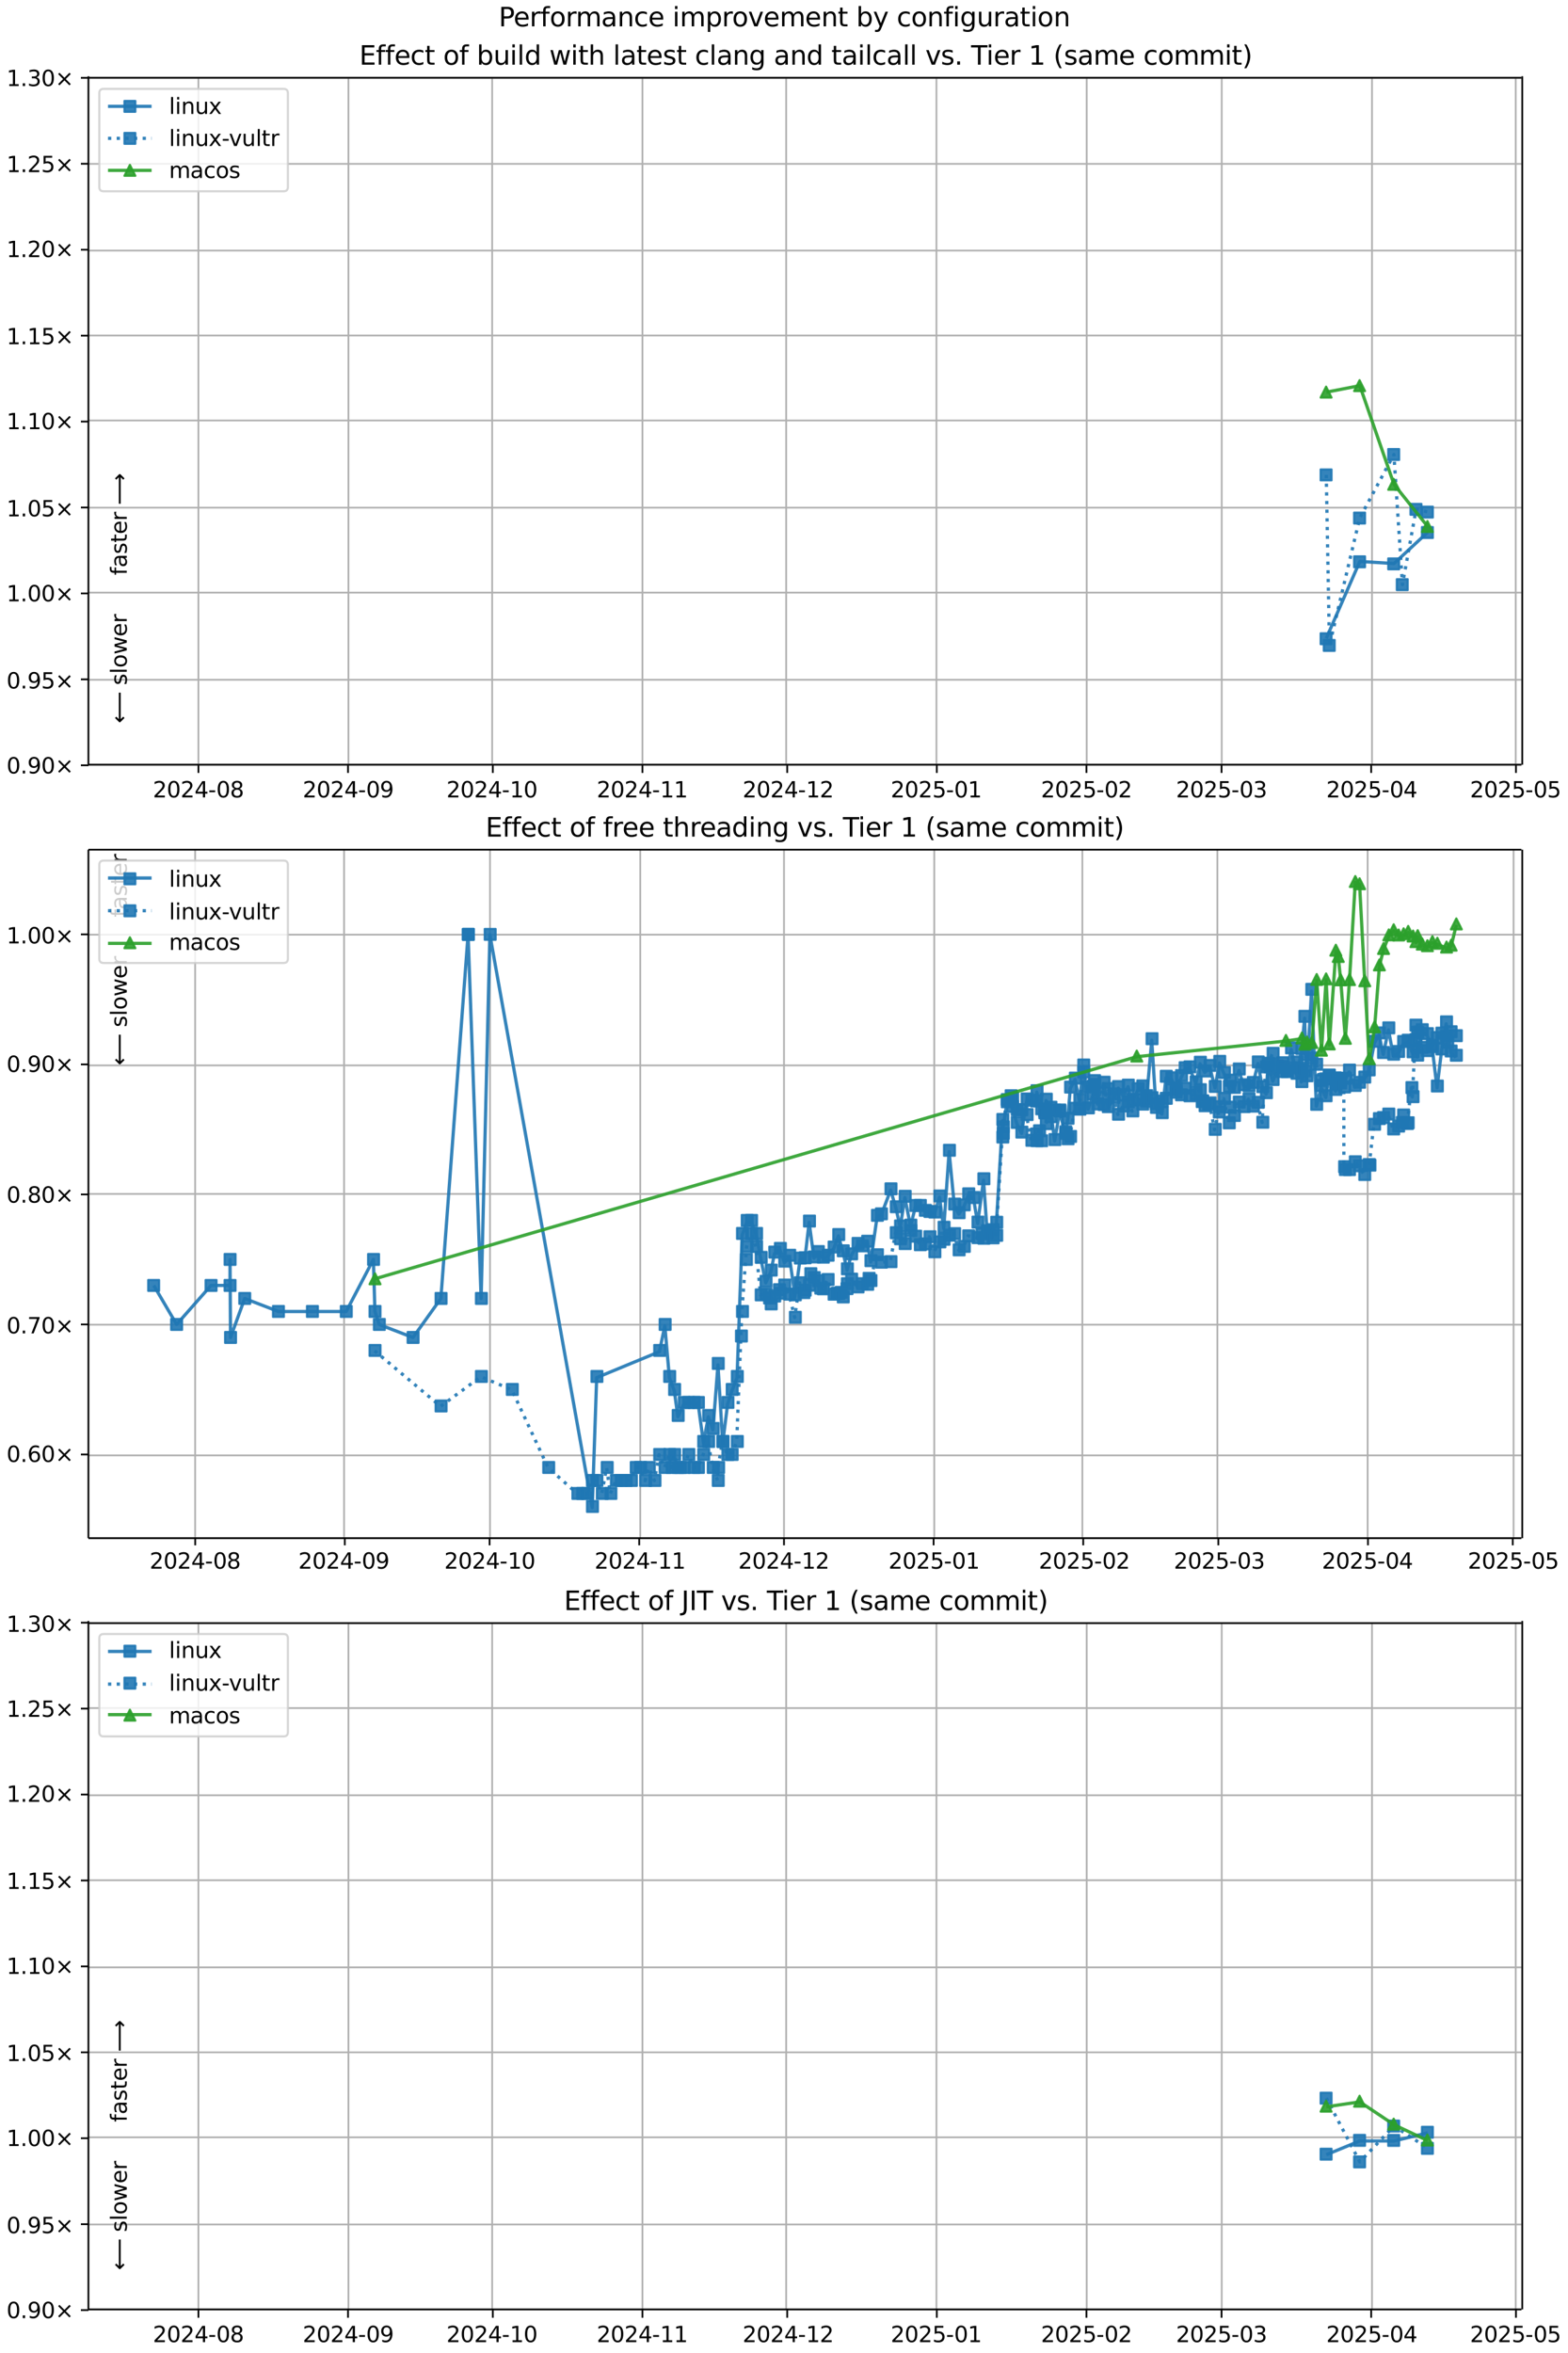 <?xml version="1.0" encoding="UTF-8"?>
<!DOCTYPE svg  PUBLIC '-//W3C//DTD SVG 1.1//EN'  'http://www.w3.org/Graphics/SVG/1.1/DTD/svg11.dtd'>
<svg width="720pt" height="1080pt" version="1.1" viewBox="0 0 720 1080" xmlns="http://www.w3.org/2000/svg" xmlns:xlink="http://www.w3.org/1999/xlink">
<defs>
<style type="text/css">*{stroke-linejoin: round; stroke-linecap: butt}</style>
</defs>
<path d="m0 1080h720v-1080h-720z" fill="#fff"/>
<path d="m40.6 351h658v-316h-658z" fill="#fff"/>
<path d="m91.1 351v-316" clip-path="url(#h)" fill="none" stroke="#b0b0b0" stroke-linecap="square" stroke-width=".8"/>
<defs>
<path id="g" d="m0 0v3.5" stroke="#000" stroke-width=".8"/>
</defs>
<use x="91.111" y="351.265" stroke="#000000" stroke-width=".8" xlink:href="#g"/>
<g transform="translate(70.2 366) scale(.1 -.1)">
<defs>
<path id="c" transform="scale(.016)" d="m1228 531h2203v-531h-2962v531q359 372 979 998 621 627 780 809 303 340 423 576 121 236 121 464 0 372-261 606-261 235-680 235-297 0-627-103-329-103-704-313v638q381 153 712 231 332 78 607 78 725 0 1156-363 431-362 431-968 0-288-108-546-107-257-392-607-78-91-497-524-418-433-1181-1211z"/>
<path id="b" transform="scale(.016)" d="m2034 4250q-487 0-733-480-245-479-245-1442 0-959 245-1439 246-480 733-480 491 0 736 480 246 480 246 1439 0 963-246 1442-245 480-736 480zm0 500q785 0 1199-621 414-620 414-1801 0-1178-414-1799-414-620-1199-620-784 0-1198 620-414 621-414 1799 0 1181 414 1801 414 621 1198 621z"/>
<path id="t" transform="scale(.016)" d="m2419 4116-1594-2491h1594v2491zm-166 550h794v-3041h666v-525h-666v-1100h-628v1100h-2106v609l1940 2957z"/>
<path id="f" transform="scale(.016)" d="m313 2009h1684v-512h-1684v512z"/>
<path id="ai" transform="scale(.016)" d="m2034 2216q-450 0-708-241-257-241-257-662 0-422 257-663 258-241 708-241t709 242q260 243 260 662 0 421-258 662-257 241-711 241zm-631 268q-406 100-633 378-226 279-226 679 0 559 398 884 399 325 1092 325 697 0 1094-325t397-884q0-400-227-679-226-278-629-378 456-106 710-416 255-309 255-755 0-679-414-1042-414-362-1186-362-771 0-1186 362-414 363-414 1042 0 446 256 755 257 310 713 416zm-231 997q0-362 226-565 227-203 636-203 407 0 636 203 230 203 230 565 0 363-230 566-229 203-636 203-409 0-636-203-226-203-226-566z"/>
</defs>
<use xlink:href="#c"/>
<use transform="translate(63.6)" xlink:href="#b"/>
<use transform="translate(127)" xlink:href="#c"/>
<use transform="translate(191)" xlink:href="#t"/>
<use transform="translate(254)" xlink:href="#f"/>
<use transform="translate(291)" xlink:href="#b"/>
<use transform="translate(354)" xlink:href="#ai"/>
</g>
<path d="m160 351v-316" clip-path="url(#h)" fill="none" stroke="#b0b0b0" stroke-linecap="square" stroke-width=".8"/>
<use x="159.811" y="351.265" stroke="#000000" stroke-width=".8" xlink:href="#g"/>
<g transform="translate(139 366) scale(.1 -.1)">
<defs>
<path id="ac" transform="scale(.016)" d="m703 97v575q238-113 481-172 244-59 479-59 625 0 954 420 330 420 377 1277-181-269-460-413-278-144-615-144-700 0-1108 423-408 424-408 1159 0 718 425 1152 425 435 1131 435 810 0 1236-621 427-620 427-1801 0-1103-524-1761-523-658-1407-658-238 0-482 47-243 47-506 141zm1256 1978q425 0 673 290 249 291 249 798 0 503-249 795-248 292-673 292t-673-292-248-795q0-507 248-798 248-290 673-290z"/>
</defs>
<use xlink:href="#c"/>
<use transform="translate(63.6)" xlink:href="#b"/>
<use transform="translate(127)" xlink:href="#c"/>
<use transform="translate(191)" xlink:href="#t"/>
<use transform="translate(254)" xlink:href="#f"/>
<use transform="translate(291)" xlink:href="#b"/>
<use transform="translate(354)" xlink:href="#ac"/>
</g>
<path d="m226 351v-316" clip-path="url(#h)" fill="none" stroke="#b0b0b0" stroke-linecap="square" stroke-width=".8"/>
<use x="226.294" y="351.265" stroke="#000000" stroke-width=".8" xlink:href="#g"/>
<g transform="translate(205 366) scale(.1 -.1)">
<defs>
<path id="e" transform="scale(.016)" d="m794 531h1031v3560l-1122-225v575l1116 225h631v-4135h1031v-531h-2687v531z"/>
</defs>
<use xlink:href="#c"/>
<use transform="translate(63.6)" xlink:href="#b"/>
<use transform="translate(127)" xlink:href="#c"/>
<use transform="translate(191)" xlink:href="#t"/>
<use transform="translate(254)" xlink:href="#f"/>
<use transform="translate(291)" xlink:href="#e"/>
<use transform="translate(354)" xlink:href="#b"/>
</g>
<path d="m295 351v-316" clip-path="url(#h)" fill="none" stroke="#b0b0b0" stroke-linecap="square" stroke-width=".8"/>
<use x="294.993" y="351.265" stroke="#000000" stroke-width=".8" xlink:href="#g"/>
<g transform="translate(274 366) scale(.1 -.1)">
<use xlink:href="#c"/>
<use transform="translate(63.6)" xlink:href="#b"/>
<use transform="translate(127)" xlink:href="#c"/>
<use transform="translate(191)" xlink:href="#t"/>
<use transform="translate(254)" xlink:href="#f"/>
<use transform="translate(291)" xlink:href="#e"/>
<use transform="translate(354)" xlink:href="#e"/>
</g>
<path d="m361 351v-316" clip-path="url(#h)" fill="none" stroke="#b0b0b0" stroke-linecap="square" stroke-width=".8"/>
<use x="361.476" y="351.265" stroke="#000000" stroke-width=".8" xlink:href="#g"/>
<g transform="translate(341 366) scale(.1 -.1)">
<use xlink:href="#c"/>
<use transform="translate(63.6)" xlink:href="#b"/>
<use transform="translate(127)" xlink:href="#c"/>
<use transform="translate(191)" xlink:href="#t"/>
<use transform="translate(254)" xlink:href="#f"/>
<use transform="translate(291)" xlink:href="#e"/>
<use transform="translate(354)" xlink:href="#c"/>
</g>
<path d="m430 351v-316" clip-path="url(#h)" fill="none" stroke="#b0b0b0" stroke-linecap="square" stroke-width=".8"/>
<use x="430.175" y="351.265" stroke="#000000" stroke-width=".8" xlink:href="#g"/>
<g transform="translate(409 366) scale(.1 -.1)">
<defs>
<path id="j" transform="scale(.016)" d="m691 4666h2478v-532h-1900v-1143q137 47 274 70 138 23 276 23 781 0 1237-428 457-428 457-1159 0-753-469-1171-469-417-1322-417-294 0-599 50-304 50-629 150v635q281-153 581-228t634-75q541 0 856 284 316 284 316 772 0 487-316 771-315 285-856 285-253 0-505-56-251-56-513-175v2344z"/>
</defs>
<use xlink:href="#c"/>
<use transform="translate(63.6)" xlink:href="#b"/>
<use transform="translate(127)" xlink:href="#c"/>
<use transform="translate(191)" xlink:href="#j"/>
<use transform="translate(254)" xlink:href="#f"/>
<use transform="translate(291)" xlink:href="#b"/>
<use transform="translate(354)" xlink:href="#e"/>
</g>
<path d="m499 351v-316" clip-path="url(#h)" fill="none" stroke="#b0b0b0" stroke-linecap="square" stroke-width=".8"/>
<use x="498.874" y="351.265" stroke="#000000" stroke-width=".8" xlink:href="#g"/>
<g transform="translate(478 366) scale(.1 -.1)">
<use xlink:href="#c"/>
<use transform="translate(63.6)" xlink:href="#b"/>
<use transform="translate(127)" xlink:href="#c"/>
<use transform="translate(191)" xlink:href="#j"/>
<use transform="translate(254)" xlink:href="#f"/>
<use transform="translate(291)" xlink:href="#b"/>
<use transform="translate(354)" xlink:href="#c"/>
</g>
<path d="m561 351v-316" clip-path="url(#h)" fill="none" stroke="#b0b0b0" stroke-linecap="square" stroke-width=".8"/>
<use x="560.925" y="351.265" stroke="#000000" stroke-width=".8" xlink:href="#g"/>
<g transform="translate(540 366) scale(.1 -.1)">
<defs>
<path id="af" transform="scale(.016)" d="m2597 2516q453-97 707-404 255-306 255-756 0-690-475-1069-475-378-1350-378-293 0-604 58t-642 174v609q262-153 574-231 313-78 654-78 593 0 904 234t311 681q0 413-289 645-289 233-804 233h-544v519h569q465 0 712 186t247 536q0 359-255 551-254 193-729 193-260 0-557-57-297-56-653-174v562q360 100 674 150t592 50q719 0 1137-327 419-326 419-882 0-388-222-655t-631-370z"/>
</defs>
<use xlink:href="#c"/>
<use transform="translate(63.6)" xlink:href="#b"/>
<use transform="translate(127)" xlink:href="#c"/>
<use transform="translate(191)" xlink:href="#j"/>
<use transform="translate(254)" xlink:href="#f"/>
<use transform="translate(291)" xlink:href="#b"/>
<use transform="translate(354)" xlink:href="#af"/>
</g>
<path d="m630 351v-316" clip-path="url(#h)" fill="none" stroke="#b0b0b0" stroke-linecap="square" stroke-width=".8"/>
<use x="629.624" y="351.265" stroke="#000000" stroke-width=".8" xlink:href="#g"/>
<g transform="translate(609 366) scale(.1 -.1)">
<use xlink:href="#c"/>
<use transform="translate(63.6)" xlink:href="#b"/>
<use transform="translate(127)" xlink:href="#c"/>
<use transform="translate(191)" xlink:href="#j"/>
<use transform="translate(254)" xlink:href="#f"/>
<use transform="translate(291)" xlink:href="#b"/>
<use transform="translate(354)" xlink:href="#t"/>
</g>
<path d="m696 351v-316" clip-path="url(#h)" fill="none" stroke="#b0b0b0" stroke-linecap="square" stroke-width=".8"/>
<use x="696.107" y="351.265" stroke="#000000" stroke-width=".8" xlink:href="#g"/>
<g transform="translate(675 366) scale(.1 -.1)">
<use xlink:href="#c"/>
<use transform="translate(63.6)" xlink:href="#b"/>
<use transform="translate(127)" xlink:href="#c"/>
<use transform="translate(191)" xlink:href="#j"/>
<use transform="translate(254)" xlink:href="#f"/>
<use transform="translate(291)" xlink:href="#b"/>
<use transform="translate(354)" xlink:href="#j"/>
</g>
<path d="m40.6 351h658" clip-path="url(#h)" fill="none" stroke="#b0b0b0" stroke-linecap="square" stroke-width=".8"/>
<defs>
<path id="m" d="m0 0h-3.5" stroke="#000" stroke-width=".8"/>
</defs>
<use x="40.646" y="351.265" stroke="#000000" stroke-width=".8" xlink:href="#m"/>
<g transform="translate(3 355) scale(.1 -.1)">
<defs>
<path id="k" transform="scale(.016)" d="m684 794h660v-794h-660v794z"/>
<path id="n" transform="scale(.016)" d="m4488 3438-1429-1435 1429-1428-372-378-1435 1434-1434-1434-369 378 1425 1428-1425 1435 369 378 1434-1435 1435 1435 372-378z"/>
</defs>
<use xlink:href="#b"/>
<use transform="translate(63.6)" xlink:href="#k"/>
<use transform="translate(95.4)" xlink:href="#ac"/>
<use transform="translate(159)" xlink:href="#b"/>
<use transform="translate(223)" xlink:href="#n"/>
</g>
<path d="m40.6 312h658" clip-path="url(#h)" fill="none" stroke="#b0b0b0" stroke-linecap="square" stroke-width=".8"/>
<use x="40.646" y="311.823" stroke="#000000" stroke-width=".8" xlink:href="#m"/>
<g transform="translate(3 316) scale(.1 -.1)">
<use xlink:href="#b"/>
<use transform="translate(63.6)" xlink:href="#k"/>
<use transform="translate(95.4)" xlink:href="#ac"/>
<use transform="translate(159)" xlink:href="#j"/>
<use transform="translate(223)" xlink:href="#n"/>
</g>
<path d="m40.6 272h658" clip-path="url(#h)" fill="none" stroke="#b0b0b0" stroke-linecap="square" stroke-width=".8"/>
<use x="40.646" y="272.382" stroke="#000000" stroke-width=".8" xlink:href="#m"/>
<g transform="translate(3 276) scale(.1 -.1)">
<use xlink:href="#e"/>
<use transform="translate(63.6)" xlink:href="#k"/>
<use transform="translate(95.4)" xlink:href="#b"/>
<use transform="translate(159)" xlink:href="#b"/>
<use transform="translate(223)" xlink:href="#n"/>
</g>
<path d="m40.6 233h658" clip-path="url(#h)" fill="none" stroke="#b0b0b0" stroke-linecap="square" stroke-width=".8"/>
<use x="40.646" y="232.94" stroke="#000000" stroke-width=".8" xlink:href="#m"/>
<g transform="translate(3 237) scale(.1 -.1)">
<use xlink:href="#e"/>
<use transform="translate(63.6)" xlink:href="#k"/>
<use transform="translate(95.4)" xlink:href="#b"/>
<use transform="translate(159)" xlink:href="#j"/>
<use transform="translate(223)" xlink:href="#n"/>
</g>
<path d="m40.6 193h658" clip-path="url(#h)" fill="none" stroke="#b0b0b0" stroke-linecap="square" stroke-width=".8"/>
<use x="40.646" y="193.499" stroke="#000000" stroke-width=".8" xlink:href="#m"/>
<g transform="translate(3 197) scale(.1 -.1)">
<use xlink:href="#e"/>
<use transform="translate(63.6)" xlink:href="#k"/>
<use transform="translate(95.4)" xlink:href="#e"/>
<use transform="translate(159)" xlink:href="#b"/>
<use transform="translate(223)" xlink:href="#n"/>
</g>
<path d="m40.6 154h658" clip-path="url(#h)" fill="none" stroke="#b0b0b0" stroke-linecap="square" stroke-width=".8"/>
<use x="40.646" y="154.057" stroke="#000000" stroke-width=".8" xlink:href="#m"/>
<g transform="translate(3 158) scale(.1 -.1)">
<use xlink:href="#e"/>
<use transform="translate(63.6)" xlink:href="#k"/>
<use transform="translate(95.4)" xlink:href="#e"/>
<use transform="translate(159)" xlink:href="#j"/>
<use transform="translate(223)" xlink:href="#n"/>
</g>
<path d="m40.6 115h658" clip-path="url(#h)" fill="none" stroke="#b0b0b0" stroke-linecap="square" stroke-width=".8"/>
<use x="40.646" y="114.616" stroke="#000000" stroke-width=".8" xlink:href="#m"/>
<g transform="translate(3 118) scale(.1 -.1)">
<use xlink:href="#e"/>
<use transform="translate(63.6)" xlink:href="#k"/>
<use transform="translate(95.4)" xlink:href="#c"/>
<use transform="translate(159)" xlink:href="#b"/>
<use transform="translate(223)" xlink:href="#n"/>
</g>
<path d="m40.6 75.2h658" clip-path="url(#h)" fill="none" stroke="#b0b0b0" stroke-linecap="square" stroke-width=".8"/>
<use x="40.646" y="75.174" stroke="#000000" stroke-width=".8" xlink:href="#m"/>
<g transform="translate(3 79) scale(.1 -.1)">
<use xlink:href="#e"/>
<use transform="translate(63.6)" xlink:href="#k"/>
<use transform="translate(95.4)" xlink:href="#c"/>
<use transform="translate(159)" xlink:href="#j"/>
<use transform="translate(223)" xlink:href="#n"/>
</g>
<path d="m40.6 35.7h658" clip-path="url(#h)" fill="none" stroke="#b0b0b0" stroke-linecap="square" stroke-width=".8"/>
<use x="40.646" y="35.733" stroke="#000000" stroke-width=".8" xlink:href="#m"/>
<g transform="translate(3 39.5) scale(.1 -.1)">
<use xlink:href="#e"/>
<use transform="translate(63.6)" xlink:href="#k"/>
<use transform="translate(95.4)" xlink:href="#af"/>
<use transform="translate(159)" xlink:href="#b"/>
<use transform="translate(223)" xlink:href="#n"/>
</g>
<path d="m609 293 15.4-35.3 15.7 0.955 15.5-14.4" clip-path="url(#h)" fill="none" stroke="#1f77b4" stroke-linecap="square" stroke-opacity=".9" stroke-width="1.5"/>
<defs>
<path id="a" d="m-2.5 2.5h5v-5h-5z" stroke="#1f77b4" stroke-opacity=".9"/>
</defs>
<g clip-path="url(#h)" fill="#1f77b4" fill-opacity=".9" stroke="#1f77b4" stroke-opacity=".9">
<use x="608.917" y="293.173" xlink:href="#a"/>
<use x="624.293" y="257.863" xlink:href="#a"/>
<use x="639.96" y="258.818" xlink:href="#a"/>
<use x="655.441" y="244.418" xlink:href="#a"/>
</g>
<g stroke="#1f77b4" stroke-opacity=".9">
<path d="m609 218 1.45 78.3 13.9-58.5 15.7-29.2 3.93 59.7 6.3-34.6 5.25 1.27" clip-path="url(#h)" fill="none" stroke-dasharray="1.5,2.475" stroke-width="1.5"/>
<g clip-path="url(#h)" fill="#1f77b4" fill-opacity=".9">
<use x="608.917" y="217.973" xlink:href="#a"/>
<use x="610.365" y="296.237" xlink:href="#a"/>
<use x="624.293" y="237.787" xlink:href="#a"/>
<use x="639.96" y="208.61" xlink:href="#a"/>
<use x="643.887" y="268.348" xlink:href="#a"/>
<use x="650.187" y="233.78" xlink:href="#a"/>
<use x="655.441" y="235.05" xlink:href="#a"/>
</g>
</g>
<path d="m609 180 15.4-2.98 15.7 45.3 15.5 19.4" clip-path="url(#h)" fill="none" stroke="#2ca02c" stroke-linecap="square" stroke-opacity=".9" stroke-width="1.5"/>
<defs>
<path id="d" d="m0-2.5-2.5 5h5z" stroke="#2ca02c" stroke-opacity=".9"/>
</defs>
<g clip-path="url(#h)" fill="#2ca02c" fill-opacity=".9" stroke="#2ca02c" stroke-opacity=".9">
<use x="608.917" y="179.969" xlink:href="#d"/>
<use x="624.293" y="176.993" xlink:href="#d"/>
<use x="639.96" y="222.294" xlink:href="#d"/>
<use x="655.441" y="241.649" xlink:href="#d"/>
</g>
<path d="m40.6 351v-316" fill="none" stroke="#000" stroke-linecap="square" stroke-width=".8"/>
<path d="m699 351v-316" fill="none" stroke="#000" stroke-linecap="square" stroke-width=".8"/>
<path d="m40.6 351h658" fill="none" stroke="#000" stroke-linecap="square" stroke-width=".8"/>
<path d="m40.6 35.7h658" fill="none" stroke="#000" stroke-linecap="square" stroke-width=".8"/>
<g clip-path="url(#h)">
<g transform="translate(58.2 264) rotate(-90) scale(.1 -.1)">
<defs>
<path id="y" transform="scale(.016)" d="m2375 4863v-479h-550q-309 0-430-125-120-125-120-450v-309h947v-447h-947v-3053h-578v3053h-550v447h550v244q0 584 272 851 272 268 862 268h544z"/>
<path id="u" transform="scale(.016)" d="m2194 1759q-697 0-966-159t-269-544q0-306 202-486 202-179 548-179 479 0 768 339t289 901v128h-572zm1147 238v-2e3h-575v531q-197-318-491-470t-719-152q-537 0-855 302-317 302-317 808 0 590 395 890 396 300 1180 300h807v57q0 397-261 614t-733 217q-300 0-585-72-284-72-546-216v532q315 122 612 182 297 61 578 61 760 0 1135-394 375-393 375-1193z"/>
<path id="v" transform="scale(.016)" d="m2834 3397v-544q-243 125-506 187-262 63-544 63-428 0-642-131t-214-394q0-200 153-314t616-217l197-44q612-131 870-370t258-667q0-488-386-773-386-284-1061-284-281 0-586 55t-642 164v594q319-166 628-249 309-82 613-82 406 0 624 139 219 139 219 392 0 234-158 359-157 125-692 241l-200 47q-534 112-772 345-237 233-237 639 0 494 350 762 350 269 994 269 318 0 599-47 282-46 519-140z"/>
<path id="p" transform="scale(.016)" d="m1172 4494v-994h1184v-447h-1184v-1900q0-428 117-550t477-122h590v-481h-590q-666 0-919 248-253 249-253 905v1900h-422v447h422v994h578z"/>
<path id="o" transform="scale(.016)" d="m3597 1894v-281h-2644q38-594 358-905t892-311q331 0 642 81t618 244v-544q-310-131-635-200t-659-69q-838 0-1327 487-489 488-489 1320 0 859 464 1363 464 505 1252 505 706 0 1117-455 411-454 411-1235zm-575 169q-6 471-264 752-258 282-683 282-481 0-770-272t-333-766l2050 4z"/>
<path id="r" transform="scale(.016)" d="m2631 2963q-97 56-211 82-114 27-251 27-488 0-749-317t-261-911v-1844h-578v3500h578v-544q182 319 472 473 291 155 707 155 59 0 131-8 72-7 159-23l3-590z"/>
<path id="ao" transform="scale(.016)" d="m8863 2147v-281l-1229-1228-375 375 729 728h-7622v531h7622l-729 728 375 375 1229-1228z"/>
</defs>
<use xlink:href="#y"/>
<use transform="translate(35.2)" xlink:href="#u"/>
<use transform="translate(96.5)" xlink:href="#v"/>
<use transform="translate(149)" xlink:href="#p"/>
<use transform="translate(188)" xlink:href="#o"/>
<use transform="translate(249)" xlink:href="#r"/>
<use transform="translate(290)" xlink:href="#DejaVuSans-20"/>
<use transform="translate(322)" xlink:href="#ao"/>
</g>
</g>
<g clip-path="url(#h)">
<g transform="translate(58.2 332) rotate(-90) scale(.1 -.1)">
<defs>
<path id="ap" transform="scale(.016)" d="m313 1866v281l1228 1228 375-375-728-728h7621v-531h-7621l728-728-375-375-1228 1228z"/>
<path id="s" transform="scale(.016)" d="m603 4863h575v-4863h-575v4863z"/>
<path id="w" transform="scale(.016)" d="m1959 3097q-462 0-731-361t-269-989 267-989q268-361 733-361 460 0 728 362 269 363 269 988 0 622-269 986-268 364-728 364zm0 487q750 0 1178-488 429-487 429-1349 0-859-429-1349-428-489-1178-489-753 0-1180 489-426 490-426 1349 0 862 426 1349 427 488 1180 488z"/>
<path id="ag" transform="scale(.016)" d="m269 3500h575l719-2731 715 2731h678l719-2731 716 2731h575l-916-3500h-678l-753 2869-756-2869h-679l-915 3500z"/>
</defs>
<use xlink:href="#ap"/>
<use transform="translate(143)" xlink:href="#DejaVuSans-20"/>
<use transform="translate(175)" xlink:href="#v"/>
<use transform="translate(227)" xlink:href="#s"/>
<use transform="translate(255)" xlink:href="#w"/>
<use transform="translate(316)" xlink:href="#ag"/>
<use transform="translate(398)" xlink:href="#o"/>
<use transform="translate(460)" xlink:href="#r"/>
</g>
</g>
<g transform="translate(165 29.7) scale(.12 -.12)">
<defs>
<path id="al" transform="scale(.016)" d="m628 4666h2950v-532h-2319v-1381h2222v-531h-2222v-1691h2375v-531h-3006v4666z"/>
<path id="aa" transform="scale(.016)" d="m3122 3366v-538q-244 135-489 202t-495 67q-560 0-870-355-309-354-309-995t309-996q310-354 870-354 250 0 495 67t489 202v-532q-241-112-499-168-257-57-548-57-791 0-1257 497-465 497-465 1341 0 856 470 1346 471 491 1290 491 265 0 518-55 253-54 491-163z"/>
<path id="ar" transform="scale(.016)" d="m3116 1747q0 634-261 995t-717 361q-457 0-718-361t-261-995 261-995 718-361q456 0 717 361t261 995zm-1957 1222q182 312 458 463 277 152 661 152 638 0 1036-506 399-506 399-1331t-399-1332q-398-506-1036-506-384 0-661 152-276 152-458 464v-525h-578v4863h578v-1894z"/>
<path id="ab" transform="scale(.016)" d="m544 1381v2119h575v-2097q0-497 193-746 194-248 582-248 465 0 735 297 271 297 271 810v1984h575v-3500h-575v538q-209-319-486-474-276-155-642-155-603 0-916 375-312 375-312 1097zm1447 2203z"/>
<path id="q" transform="scale(.016)" d="m603 3500h575v-3500h-575v3500zm0 1363h575v-729h-575v729z"/>
<path id="ak" transform="scale(.016)" d="m2906 2969v1894h575v-4863h-575v525q-181-312-458-464-276-152-664-152-634 0-1033 506-398 507-398 1332t398 1331q399 506 1033 506 388 0 664-152 277-151 458-463zm-1959-1222q0-634 261-995t717-361 718 361q263 361 263 995t-263 995q-262 361-718 361t-717-361-261-995z"/>
<path id="aq" transform="scale(.016)" d="m3513 2113v-2113h-575v2094q0 497-194 743-194 247-581 247-466 0-735-297-269-296-269-809v-1978h-578v4863h578v-1907q207 316 486 472 280 156 646 156 603 0 912-373 310-373 310-1098z"/>
<path id="z" transform="scale(.016)" d="m3513 2113v-2113h-575v2094q0 497-194 743-194 247-581 247-466 0-735-297-269-296-269-809v-1978h-578v3500h578v-544q207 316 486 472 280 156 646 156 603 0 912-373 310-373 310-1098z"/>
<path id="aj" transform="scale(.016)" d="m2906 1791q0 625-258 968-257 344-723 344-462 0-720-344-258-343-258-968 0-622 258-966t720-344q466 0 723 344 258 344 258 966zm575-1357q0-893-397-1329-396-436-1215-436-303 0-572 45t-522 139v559q253-137 500-202 247-66 503-66 566 0 847 295t281 892v285q-178-310-456-463t-666-153q-643 0-1037 490-394 491-394 1301 0 812 394 1302 394 491 1037 491 388 0 666-153t456-462v531h575v-3066z"/>
<path id="ad" transform="scale(.016)" d="m191 3500h609l1094-2937 1094 2937h609l-1313-3500h-781l-1312 3500z"/>
<path id="ah" transform="scale(.016)" d="m-19 4666h3947v-532h-1656v-4134h-634v4134h-1657v532z"/>
<path id="an" transform="scale(.016)" d="m1984 4856q-418-718-622-1422-203-703-203-1425 0-721 205-1429t620-1424h-500q-468 735-701 1444t-233 1409q0 697 231 1403 232 707 703 1444h500z"/>
<path id="x" transform="scale(.016)" d="m3328 2828q216 388 516 572t706 184q547 0 844-383 297-382 297-1088v-2113h-578v2094q0 503-179 746-178 244-543 244-447 0-707-297-259-296-259-809v-1978h-578v2094q0 506-178 748t-550 242q-441 0-701-298-259-298-259-808v-1978h-578v3500h578v-544q197 322 472 475t653 153q382 0 649-194 267-193 395-562z"/>
<path id="am" transform="scale(.016)" d="m513 4856h500q468-737 701-1444 233-706 233-1403 0-700-233-1409t-701-1444h-500q415 716 620 1424t205 1429q0 722-205 1425-205 704-620 1422z"/>
</defs>
<use xlink:href="#al"/>
<use transform="translate(63.2)" xlink:href="#y"/>
<use transform="translate(98.4)" xlink:href="#y"/>
<use transform="translate(134)" xlink:href="#o"/>
<use transform="translate(195)" xlink:href="#aa"/>
<use transform="translate(250)" xlink:href="#p"/>
<use transform="translate(289)" xlink:href="#DejaVuSans-20"/>
<use transform="translate(321)" xlink:href="#w"/>
<use transform="translate(382)" xlink:href="#y"/>
<use transform="translate(417)" xlink:href="#DejaVuSans-20"/>
<use transform="translate(449)" xlink:href="#ar"/>
<use transform="translate(513)" xlink:href="#ab"/>
<use transform="translate(576)" xlink:href="#q"/>
<use transform="translate(604)" xlink:href="#s"/>
<use transform="translate(632)" xlink:href="#ak"/>
<use transform="translate(695)" xlink:href="#DejaVuSans-20"/>
<use transform="translate(727)" xlink:href="#ag"/>
<use transform="translate(809)" xlink:href="#q"/>
<use transform="translate(837)" xlink:href="#p"/>
<use transform="translate(876)" xlink:href="#aq"/>
<use transform="translate(939)" xlink:href="#DejaVuSans-20"/>
<use transform="translate(971)" xlink:href="#s"/>
<use transform="translate(999)" xlink:href="#u"/>
<use transform="translate(1060)" xlink:href="#p"/>
<use transform="translate(1099)" xlink:href="#o"/>
<use transform="translate(1161)" xlink:href="#v"/>
<use transform="translate(1213)" xlink:href="#p"/>
<use transform="translate(1252)" xlink:href="#DejaVuSans-20"/>
<use transform="translate(1284)" xlink:href="#aa"/>
<use transform="translate(1339)" xlink:href="#s"/>
<use transform="translate(1367)" xlink:href="#u"/>
<use transform="translate(1428)" xlink:href="#z"/>
<use transform="translate(1491)" xlink:href="#aj"/>
<use transform="translate(1555)" xlink:href="#DejaVuSans-20"/>
<use transform="translate(1586)" xlink:href="#u"/>
<use transform="translate(1648)" xlink:href="#z"/>
<use transform="translate(1711)" xlink:href="#ak"/>
<use transform="translate(1775)" xlink:href="#DejaVuSans-20"/>
<use transform="translate(1806)" xlink:href="#p"/>
<use transform="translate(1846)" xlink:href="#u"/>
<use transform="translate(1907)" xlink:href="#q"/>
<use transform="translate(1935)" xlink:href="#s"/>
<use transform="translate(1962)" xlink:href="#aa"/>
<use transform="translate(2017)" xlink:href="#u"/>
<use transform="translate(2079)" xlink:href="#s"/>
<use transform="translate(2106)" xlink:href="#s"/>
<use transform="translate(2134)" xlink:href="#DejaVuSans-20"/>
<use transform="translate(2166)" xlink:href="#ad"/>
<use transform="translate(2225)" xlink:href="#v"/>
<use transform="translate(2277)" xlink:href="#k"/>
<use transform="translate(2309)" xlink:href="#DejaVuSans-20"/>
<use transform="translate(2341)" xlink:href="#ah"/>
<use transform="translate(2399)" xlink:href="#q"/>
<use transform="translate(2427)" xlink:href="#o"/>
<use transform="translate(2488)" xlink:href="#r"/>
<use transform="translate(2529)" xlink:href="#DejaVuSans-20"/>
<use transform="translate(2561)" xlink:href="#e"/>
<use transform="translate(2625)" xlink:href="#DejaVuSans-20"/>
<use transform="translate(2656)" xlink:href="#an"/>
<use transform="translate(2696)" xlink:href="#v"/>
<use transform="translate(2748)" xlink:href="#u"/>
<use transform="translate(2809)" xlink:href="#x"/>
<use transform="translate(2906)" xlink:href="#o"/>
<use transform="translate(2968)" xlink:href="#DejaVuSans-20"/>
<use transform="translate(3e3)" xlink:href="#aa"/>
<use transform="translate(3055)" xlink:href="#w"/>
<use transform="translate(3116)" xlink:href="#x"/>
<use transform="translate(3213)" xlink:href="#x"/>
<use transform="translate(3311)" xlink:href="#q"/>
<use transform="translate(3338)" xlink:href="#p"/>
<use transform="translate(3378)" xlink:href="#am"/>
</g>
<path d="m47.6 87.8h82.6q2 0 2-2v-43q0-2-2-2h-82.6q-2 0-2 2v43q0 2 2 2z" fill="#fff" opacity=".8" stroke="#ccc"/>
<path d="m49.6 48.8h10 10" fill="none" stroke="#1f77b4" stroke-linecap="square" stroke-opacity=".9" stroke-width="1.5"/>
<use x="59.646" y="48.831" fill="#1f77b4" fill-opacity=".9" stroke="#1f77b4" stroke-opacity=".9" xlink:href="#a"/>
<g transform="translate(77.6 52.3) scale(.1 -.1)">
<defs>
<path id="ae" transform="scale(.016)" d="m3513 3500-1266-1703 1331-1797h-678l-1019 1375-1018-1375h-679l1360 1831-1244 1669h678l928-1247 928 1247h679z"/>
</defs>
<use xlink:href="#s"/>
<use transform="translate(27.8)" xlink:href="#q"/>
<use transform="translate(55.6)" xlink:href="#z"/>
<use transform="translate(119)" xlink:href="#ab"/>
<use transform="translate(182)" xlink:href="#ae"/>
</g>
<path d="m49.6 63.5h10 10" fill="none" stroke="#1f77b4" stroke-dasharray="1.5,2.475" stroke-opacity=".9" stroke-width="1.5"/>
<use x="59.646" y="63.509" fill="#1f77b4" fill-opacity=".9" stroke="#1f77b4" stroke-opacity=".9" xlink:href="#a"/>
<g transform="translate(77.6 67) scale(.1 -.1)">
<use xlink:href="#s"/>
<use transform="translate(27.8)" xlink:href="#q"/>
<use transform="translate(55.6)" xlink:href="#z"/>
<use transform="translate(119)" xlink:href="#ab"/>
<use transform="translate(182)" xlink:href="#ae"/>
<use transform="translate(242)" xlink:href="#f"/>
<use transform="translate(275)" xlink:href="#ad"/>
<use transform="translate(334)" xlink:href="#ab"/>
<use transform="translate(398)" xlink:href="#s"/>
<use transform="translate(425)" xlink:href="#p"/>
<use transform="translate(465)" xlink:href="#r"/>
</g>
<path d="m49.6 78.2h10 10" fill="none" stroke="#2ca02c" stroke-linecap="square" stroke-opacity=".9" stroke-width="1.5"/>
<use x="59.646" y="78.187" fill="#2ca02c" fill-opacity=".9" stroke="#2ca02c" stroke-opacity=".9" xlink:href="#d"/>
<g transform="translate(77.6 81.7) scale(.1 -.1)">
<use xlink:href="#x"/>
<use transform="translate(97.4)" xlink:href="#u"/>
<use transform="translate(159)" xlink:href="#aa"/>
<use transform="translate(214)" xlink:href="#w"/>
<use transform="translate(275)" xlink:href="#v"/>
</g>
<path d="m40.6 706h658v-316h-658z" fill="#fff"/>
<path d="m89.6 706v-316" clip-path="url(#l)" fill="none" stroke="#b0b0b0" stroke-linecap="square" stroke-width=".8"/>
<use x="89.634" y="705.793" stroke="#000000" stroke-width=".8" xlink:href="#g"/>
<g transform="translate(68.7 720) scale(.1 -.1)">
<use xlink:href="#c"/>
<use transform="translate(63.6)" xlink:href="#b"/>
<use transform="translate(127)" xlink:href="#c"/>
<use transform="translate(191)" xlink:href="#t"/>
<use transform="translate(254)" xlink:href="#f"/>
<use transform="translate(291)" xlink:href="#b"/>
<use transform="translate(354)" xlink:href="#ai"/>
</g>
<path d="m158 706v-316" clip-path="url(#l)" fill="none" stroke="#b0b0b0" stroke-linecap="square" stroke-width=".8"/>
<use x="158.333" y="705.793" stroke="#000000" stroke-width=".8" xlink:href="#g"/>
<g transform="translate(137 720) scale(.1 -.1)">
<use xlink:href="#c"/>
<use transform="translate(63.6)" xlink:href="#b"/>
<use transform="translate(127)" xlink:href="#c"/>
<use transform="translate(191)" xlink:href="#t"/>
<use transform="translate(254)" xlink:href="#f"/>
<use transform="translate(291)" xlink:href="#b"/>
<use transform="translate(354)" xlink:href="#ac"/>
</g>
<path d="m225 706v-316" clip-path="url(#l)" fill="none" stroke="#b0b0b0" stroke-linecap="square" stroke-width=".8"/>
<use x="224.816" y="705.793" stroke="#000000" stroke-width=".8" xlink:href="#g"/>
<g transform="translate(204 720) scale(.1 -.1)">
<use xlink:href="#c"/>
<use transform="translate(63.6)" xlink:href="#b"/>
<use transform="translate(127)" xlink:href="#c"/>
<use transform="translate(191)" xlink:href="#t"/>
<use transform="translate(254)" xlink:href="#f"/>
<use transform="translate(291)" xlink:href="#e"/>
<use transform="translate(354)" xlink:href="#b"/>
</g>
<path d="m294 706v-316" clip-path="url(#l)" fill="none" stroke="#b0b0b0" stroke-linecap="square" stroke-width=".8"/>
<use x="293.515" y="705.793" stroke="#000000" stroke-width=".8" xlink:href="#g"/>
<g transform="translate(273 720) scale(.1 -.1)">
<use xlink:href="#c"/>
<use transform="translate(63.6)" xlink:href="#b"/>
<use transform="translate(127)" xlink:href="#c"/>
<use transform="translate(191)" xlink:href="#t"/>
<use transform="translate(254)" xlink:href="#f"/>
<use transform="translate(291)" xlink:href="#e"/>
<use transform="translate(354)" xlink:href="#e"/>
</g>
<path d="m360 706v-316" clip-path="url(#l)" fill="none" stroke="#b0b0b0" stroke-linecap="square" stroke-width=".8"/>
<use x="359.998" y="705.793" stroke="#000000" stroke-width=".8" xlink:href="#g"/>
<g transform="translate(339 720) scale(.1 -.1)">
<use xlink:href="#c"/>
<use transform="translate(63.6)" xlink:href="#b"/>
<use transform="translate(127)" xlink:href="#c"/>
<use transform="translate(191)" xlink:href="#t"/>
<use transform="translate(254)" xlink:href="#f"/>
<use transform="translate(291)" xlink:href="#e"/>
<use transform="translate(354)" xlink:href="#c"/>
</g>
<path d="m429 706v-316" clip-path="url(#l)" fill="none" stroke="#b0b0b0" stroke-linecap="square" stroke-width=".8"/>
<use x="428.697" y="705.793" stroke="#000000" stroke-width=".8" xlink:href="#g"/>
<g transform="translate(408 720) scale(.1 -.1)">
<use xlink:href="#c"/>
<use transform="translate(63.6)" xlink:href="#b"/>
<use transform="translate(127)" xlink:href="#c"/>
<use transform="translate(191)" xlink:href="#j"/>
<use transform="translate(254)" xlink:href="#f"/>
<use transform="translate(291)" xlink:href="#b"/>
<use transform="translate(354)" xlink:href="#e"/>
</g>
<path d="m497 706v-316" clip-path="url(#l)" fill="none" stroke="#b0b0b0" stroke-linecap="square" stroke-width=".8"/>
<use x="497.397" y="705.793" stroke="#000000" stroke-width=".8" xlink:href="#g"/>
<g transform="translate(477 720) scale(.1 -.1)">
<use xlink:href="#c"/>
<use transform="translate(63.6)" xlink:href="#b"/>
<use transform="translate(127)" xlink:href="#c"/>
<use transform="translate(191)" xlink:href="#j"/>
<use transform="translate(254)" xlink:href="#f"/>
<use transform="translate(291)" xlink:href="#b"/>
<use transform="translate(354)" xlink:href="#c"/>
</g>
<path d="m559 706v-316" clip-path="url(#l)" fill="none" stroke="#b0b0b0" stroke-linecap="square" stroke-width=".8"/>
<use x="559.447" y="705.793" stroke="#000000" stroke-width=".8" xlink:href="#g"/>
<g transform="translate(539 720) scale(.1 -.1)">
<use xlink:href="#c"/>
<use transform="translate(63.6)" xlink:href="#b"/>
<use transform="translate(127)" xlink:href="#c"/>
<use transform="translate(191)" xlink:href="#j"/>
<use transform="translate(254)" xlink:href="#f"/>
<use transform="translate(291)" xlink:href="#b"/>
<use transform="translate(354)" xlink:href="#af"/>
</g>
<path d="m628 706v-316" clip-path="url(#l)" fill="none" stroke="#b0b0b0" stroke-linecap="square" stroke-width=".8"/>
<use x="628.146" y="705.793" stroke="#000000" stroke-width=".8" xlink:href="#g"/>
<g transform="translate(607 720) scale(.1 -.1)">
<use xlink:href="#c"/>
<use transform="translate(63.6)" xlink:href="#b"/>
<use transform="translate(127)" xlink:href="#c"/>
<use transform="translate(191)" xlink:href="#j"/>
<use transform="translate(254)" xlink:href="#f"/>
<use transform="translate(291)" xlink:href="#b"/>
<use transform="translate(354)" xlink:href="#t"/>
</g>
<path d="m695 706v-316" clip-path="url(#l)" fill="none" stroke="#b0b0b0" stroke-linecap="square" stroke-width=".8"/>
<use x="694.629" y="705.793" stroke="#000000" stroke-width=".8" xlink:href="#g"/>
<g transform="translate(674 720) scale(.1 -.1)">
<use xlink:href="#c"/>
<use transform="translate(63.6)" xlink:href="#b"/>
<use transform="translate(127)" xlink:href="#c"/>
<use transform="translate(191)" xlink:href="#j"/>
<use transform="translate(254)" xlink:href="#f"/>
<use transform="translate(291)" xlink:href="#b"/>
<use transform="translate(354)" xlink:href="#j"/>
</g>
<path d="m40.6 668h658" clip-path="url(#l)" fill="none" stroke="#b0b0b0" stroke-linecap="square" stroke-width=".8"/>
<use x="40.646" y="667.58" stroke="#000000" stroke-width=".8" xlink:href="#m"/>
<g transform="translate(3 671) scale(.1 -.1)">
<defs>
<path id="ay" transform="scale(.016)" d="m2113 2584q-425 0-674-291-248-290-248-796 0-503 248-796 249-292 674-292t673 292q248 293 248 796 0 506-248 796-248 291-673 291zm1253 1979v-575q-238 112-480 171-242 60-480 60-625 0-955-422-329-422-376-1275 184 272 462 417 279 145 613 145 703 0 1111-427 408-426 408-1160 0-719-425-1154-425-434-1131-434-810 0-1238 620-428 621-428 1799 0 1106 525 1764t1409 658q238 0 480-47t505-140z"/>
</defs>
<use xlink:href="#b"/>
<use transform="translate(63.6)" xlink:href="#k"/>
<use transform="translate(95.4)" xlink:href="#ay"/>
<use transform="translate(159)" xlink:href="#b"/>
<use transform="translate(223)" xlink:href="#n"/>
</g>
<path d="m40.6 608h658" clip-path="url(#l)" fill="none" stroke="#b0b0b0" stroke-linecap="square" stroke-width=".8"/>
<use x="40.646" y="607.903" stroke="#000000" stroke-width=".8" xlink:href="#m"/>
<g transform="translate(3 612) scale(.1 -.1)">
<defs>
<path id="ax" transform="scale(.016)" d="m525 4666h3e3v-269l-1694-4397h-659l1594 4134h-2241v532z"/>
</defs>
<use xlink:href="#b"/>
<use transform="translate(63.6)" xlink:href="#k"/>
<use transform="translate(95.4)" xlink:href="#ax"/>
<use transform="translate(159)" xlink:href="#b"/>
<use transform="translate(223)" xlink:href="#n"/>
</g>
<path d="m40.6 548h658" clip-path="url(#l)" fill="none" stroke="#b0b0b0" stroke-linecap="square" stroke-width=".8"/>
<use x="40.646" y="548.225" stroke="#000000" stroke-width=".8" xlink:href="#m"/>
<g transform="translate(3 552) scale(.1 -.1)">
<use xlink:href="#b"/>
<use transform="translate(63.6)" xlink:href="#k"/>
<use transform="translate(95.4)" xlink:href="#ai"/>
<use transform="translate(159)" xlink:href="#b"/>
<use transform="translate(223)" xlink:href="#n"/>
</g>
<path d="m40.6 489h658" clip-path="url(#l)" fill="none" stroke="#b0b0b0" stroke-linecap="square" stroke-width=".8"/>
<use x="40.646" y="488.548" stroke="#000000" stroke-width=".8" xlink:href="#m"/>
<g transform="translate(3 492) scale(.1 -.1)">
<use xlink:href="#b"/>
<use transform="translate(63.6)" xlink:href="#k"/>
<use transform="translate(95.4)" xlink:href="#ac"/>
<use transform="translate(159)" xlink:href="#b"/>
<use transform="translate(223)" xlink:href="#n"/>
</g>
<path d="m40.6 429h658" clip-path="url(#l)" fill="none" stroke="#b0b0b0" stroke-linecap="square" stroke-width=".8"/>
<use x="40.646" y="428.871" stroke="#000000" stroke-width=".8" xlink:href="#m"/>
<g transform="translate(3 433) scale(.1 -.1)">
<use xlink:href="#e"/>
<use transform="translate(63.6)" xlink:href="#k"/>
<use transform="translate(95.4)" xlink:href="#b"/>
<use transform="translate(159)" xlink:href="#b"/>
<use transform="translate(223)" xlink:href="#n"/>
</g>
<g stroke="#1f77b4" stroke-opacity=".9">
<path d="m70.6 590 10.5 17.9 15.8-17.9h8.72l0.014-11.9 0.211 35.8 6.52-17.9 15.5 5.97h31.1l12.5-23.9 0.682 23.9 1.99 5.97 15.5 5.97 12.8-17.9 12.5-167 5.99 167 4.02-167 47 263 2.04-59.7 28.8-11.9 2.5-11.9 2.09 23.9 2.26 5.97 1.64 11.9 2.79-5.97h6.5l2.43 17.9 2.27-11.9 2.1 5.97 2.31-29.8 2.18 35.8 2.26-17.9 1.95-5.97 2.36-5.97 2.37-65.6 2.16-5.97h2l2.31 5.97 2.11 11 2.23 11 2.38-5.16 1.62-8.26 2.59-1.69 1.99 5.85 2.29-2.71 2.59 18.1 2.29-16.9 2.22-0.143 1.96-16.9 2.22 16.5 1.88-2.47 2.29 2.58 2.19-0.885 2.74-3.77 2.14-5.73 2.08 7.47 1.89 8.28 1.95-6.88 2.94-4.81 2 1.14 2.43-2.13 1.5 8.93 2.96-20.8 1.85-0.693 4.37-11.5 2.43 8.22 1.96 8.81 2.14-13.6 2.6 13.2 2.24-9.02 2.12-0.03 2.31 2.26 2.1 0.536 2.26 0.243 2.29-7.38 1.93 14.4 2.47-35.3 2.39 24.7 2.06 3.97 2.37-3.6 2.04-5.07 2.39 1.7 1.86 11.3 2.7-19.9 1.7 24.5 2.56-1.18 1.64-3.42 2.8-47.2 0.234 3.41 1.79-11.5 2.47 2.15 2.1 7.31 2.14 4.46 2.42-15.2 2.2 0.602 2.18 0.392 0.175-4.76 2.12 8.31 1.44 0.956 0.705-5.4 2.12 3.71 1.83 14.9 2.28-13.2 2.7 9.59 1.06-6.2 1.15-14.3 2.2-4.14 2.07 9.81 1.78-15.8 2.14 19.7 2.17-6.37 0.651-6.15 1.6 7.6 2.8-6.86 1.91 11.2 2.58-4.26 2.13-4.95 2.3 3.74 2.2-4.41 2.06 6.65 2.42-5.03 2.14-1.28 1.82 5.89 2.45-27.5 2 31.5 2.69 2.41 1.85-16.7 2.55 0.706 2.03 4.66 4.08-9.29 2.22-0.393 2.81 6.9 1.96-9.03 2.17 4.05 2.28-2.57 2.38 9.63 2.07-11.5 2.17 5.13 2.21 6.35 0.431-2.84 1.93 3.32 2.22-8.47 2.21 7.22 2.28 0.505 1.98-1.55 2.26-9.4 2.08 11.4 1.66 2.78 0.837-13.5 2.23 7.48 2.07-5.4 2.34-2.32 2.06 3.71 1.99-10.5 2.5 11.7 2.27-11.3 1.38-14.8 0.933 27.3 2.23-39.7 2.24 52.8 2.18-8.63 2.13 4.68 1.45-9.5 3.03 6.6 2.25-4.03 2.12-1.05 1.89-3.81 2.66 7.07 1.97-1.46 2.39-2.39 2.04-3.31 2.47-13.1 2.21-3.87 1.91 9.01 2.41-11.3 2.24 12.1 2.28-1.26 2.29-4.56 2.09-0.608 2.24 5.32 1.33-12.3 0.794 13.8 2.1-11.7 2.36 1.82 2.3 5.34 2.27 18.7 2.07-17 2.14-12.4 2.11 13.4 2.38 1.97v0" clip-path="url(#l)" fill="none" stroke-linecap="square" stroke-width="1.5"/>
<g clip-path="url(#l)" fill="#1f77b4" fill-opacity=".9">
<use x="70.554" y="590" xlink:href="#a"/>
<use x="81.098" y="607.903" xlink:href="#a"/>
<use x="96.922" y="590" xlink:href="#a"/>
<use x="105.641" y="590" xlink:href="#a"/>
<use x="105.655" y="578.064" xlink:href="#a"/>
<use x="105.866" y="613.87" xlink:href="#a"/>
<use x="112.382" y="595.967" xlink:href="#a"/>
<use x="127.859" y="601.935" xlink:href="#a"/>
<use x="143.458" y="601.935" xlink:href="#a"/>
<use x="159.006" y="601.935" xlink:href="#a"/>
<use x="171.525" y="578.064" xlink:href="#a"/>
<use x="172.207" y="601.935" xlink:href="#a"/>
<use x="174.195" y="607.903" xlink:href="#a"/>
<use x="189.682" y="613.87" xlink:href="#a"/>
<use x="202.529" y="595.967" xlink:href="#a"/>
<use x="215.046" y="428.871" xlink:href="#a"/>
<use x="215.069" y="428.871" xlink:href="#a"/>
<use x="221.054" y="595.967" xlink:href="#a"/>
<use x="225.079" y="428.871" xlink:href="#a"/>
<use x="272.058" y="691.451" xlink:href="#a"/>
<use x="274.097" y="631.774" xlink:href="#a"/>
<use x="302.915" y="619.838" xlink:href="#a"/>
<use x="305.417" y="607.903" xlink:href="#a"/>
<use x="307.51" y="631.774" xlink:href="#a"/>
<use x="309.772" y="637.741" xlink:href="#a"/>
<use x="311.41" y="649.677" xlink:href="#a"/>
<use x="314.201" y="643.709" xlink:href="#a"/>
<use x="316.299" y="643.709" xlink:href="#a"/>
<use x="318.741" y="643.709" xlink:href="#a"/>
<use x="320.699" y="643.709" xlink:href="#a"/>
<use x="323.133" y="661.612" xlink:href="#a"/>
<use x="325.407" y="649.677" xlink:href="#a"/>
<use x="327.509" y="655.644" xlink:href="#a"/>
<use x="329.815" y="625.806" xlink:href="#a"/>
<use x="331.995" y="661.612" xlink:href="#a"/>
<use x="334.253" y="643.709" xlink:href="#a"/>
<use x="336.205" y="637.741" xlink:href="#a"/>
<use x="338.568" y="631.774" xlink:href="#a"/>
<use x="340.94" y="566.129" xlink:href="#a"/>
<use x="343.105" y="560.161" xlink:href="#a"/>
<use x="345.103" y="560.161" xlink:href="#a"/>
<use x="347.414" y="566.129" xlink:href="#a"/>
<use x="349.524" y="577.114" xlink:href="#a"/>
<use x="351.759" y="588.121" xlink:href="#a"/>
<use x="354.139" y="582.96" xlink:href="#a"/>
<use x="355.756" y="574.704" xlink:href="#a"/>
<use x="358.342" y="573.013" xlink:href="#a"/>
<use x="360.336" y="578.861" xlink:href="#a"/>
<use x="362.629" y="576.154" xlink:href="#a"/>
<use x="365.216" y="594.296" xlink:href="#a"/>
<use x="367.508" y="577.443" xlink:href="#a"/>
<use x="369.732" y="577.3" xlink:href="#a"/>
<use x="371.694" y="560.45" xlink:href="#a"/>
<use x="373.91" y="576.914" xlink:href="#a"/>
<use x="375.786" y="574.443" xlink:href="#a"/>
<use x="378.076" y="577.022" xlink:href="#a"/>
<use x="380.268" y="576.137" xlink:href="#a"/>
<use x="383.006" y="572.369" xlink:href="#a"/>
<use x="385.142" y="566.639" xlink:href="#a"/>
<use x="387.221" y="574.108" xlink:href="#a"/>
<use x="389.111" y="582.384" xlink:href="#a"/>
<use x="391.063" y="575.508" xlink:href="#a"/>
<use x="394.005" y="570.697" xlink:href="#a"/>
<use x="396.009" y="571.832" xlink:href="#a"/>
<use x="398.437" y="569.704" xlink:href="#a"/>
<use x="399.941" y="578.632" xlink:href="#a"/>
<use x="402.902" y="557.823" xlink:href="#a"/>
<use x="404.753" y="557.129" xlink:href="#a"/>
<use x="409.125" y="545.654" xlink:href="#a"/>
<use x="411.55" y="553.878" xlink:href="#a"/>
<use x="413.507" y="562.688" xlink:href="#a"/>
<use x="415.65" y="549.08" xlink:href="#a"/>
<use x="418.253" y="562.32" xlink:href="#a"/>
<use x="420.493" y="553.297" xlink:href="#a"/>
<use x="422.612" y="553.268" xlink:href="#a"/>
<use x="424.923" y="555.528" xlink:href="#a"/>
<use x="427.023" y="556.064" xlink:href="#a"/>
<use x="429.286" y="556.307" xlink:href="#a"/>
<use x="431.578" y="548.928" xlink:href="#a"/>
<use x="433.503" y="563.297" xlink:href="#a"/>
<use x="435.975" y="527.965" xlink:href="#a"/>
<use x="438.36" y="552.647" xlink:href="#a"/>
<use x="440.422" y="556.618" xlink:href="#a"/>
<use x="442.792" y="553.018" xlink:href="#a"/>
<use x="444.83" y="547.951" xlink:href="#a"/>
<use x="447.223" y="549.651" xlink:href="#a"/>
<use x="449.082" y="560.924" xlink:href="#a"/>
<use x="451.787" y="541.046" xlink:href="#a"/>
<use x="453.487" y="565.592" xlink:href="#a"/>
<use x="456.044" y="564.411" xlink:href="#a"/>
<use x="457.689" y="560.992" xlink:href="#a"/>
<use x="460.488" y="513.816" xlink:href="#a"/>
<use x="460.722" y="517.222" xlink:href="#a"/>
<use x="462.514" y="505.709" xlink:href="#a"/>
<use x="464.982" y="507.856" xlink:href="#a"/>
<use x="467.084" y="515.17" xlink:href="#a"/>
<use x="469.223" y="519.627" xlink:href="#a"/>
<use x="471.643" y="504.392" xlink:href="#a"/>
<use x="473.841" y="504.994" xlink:href="#a"/>
<use x="476.018" y="505.386" xlink:href="#a"/>
<use x="476.193" y="500.623" xlink:href="#a"/>
<use x="478.311" y="508.936" xlink:href="#a"/>
<use x="479.751" y="509.892" xlink:href="#a"/>
<use x="480.455" y="504.497" xlink:href="#a"/>
<use x="482.579" y="508.205" xlink:href="#a"/>
<use x="484.408" y="523.055" xlink:href="#a"/>
<use x="486.686" y="509.899" xlink:href="#a"/>
<use x="489.383" y="519.485" xlink:href="#a"/>
<use x="490.442" y="513.282" xlink:href="#a"/>
<use x="491.596" y="498.972" xlink:href="#a"/>
<use x="493.799" y="494.83" xlink:href="#a"/>
<use x="495.865" y="504.637" xlink:href="#a"/>
<use x="497.645" y="488.823" xlink:href="#a"/>
<use x="499.782" y="508.504" xlink:href="#a"/>
<use x="501.947" y="502.137" xlink:href="#a"/>
<use x="502.598" y="495.985" xlink:href="#a"/>
<use x="504.202" y="503.585" xlink:href="#a"/>
<use x="506.999" y="496.72" xlink:href="#a"/>
<use x="508.906" y="507.943" xlink:href="#a"/>
<use x="511.489" y="503.681" xlink:href="#a"/>
<use x="513.617" y="498.732" xlink:href="#a"/>
<use x="515.919" y="502.469" xlink:href="#a"/>
<use x="518.122" y="498.057" xlink:href="#a"/>
<use x="520.183" y="504.708" xlink:href="#a"/>
<use x="522.603" y="499.678" xlink:href="#a"/>
<use x="524.743" y="498.395" xlink:href="#a"/>
<use x="526.561" y="504.285" xlink:href="#a"/>
<use x="529.009" y="476.753" xlink:href="#a"/>
<use x="531.01" y="508.288" xlink:href="#a"/>
<use x="533.696" y="510.696" xlink:href="#a"/>
<use x="535.541" y="493.984" xlink:href="#a"/>
<use x="538.094" y="494.689" xlink:href="#a"/>
<use x="540.125" y="499.346" xlink:href="#a"/>
<use x="542.548" y="493.674" xlink:href="#a"/>
<use x="544.203" y="490.056" xlink:href="#a"/>
<use x="546.42" y="489.662" xlink:href="#a"/>
<use x="549.23" y="496.567" xlink:href="#a"/>
<use x="551.191" y="487.541" xlink:href="#a"/>
<use x="553.36" y="491.59" xlink:href="#a"/>
<use x="555.638" y="489.022" xlink:href="#a"/>
<use x="558.021" y="498.652" xlink:href="#a"/>
<use x="560.09" y="487.152" xlink:href="#a"/>
<use x="562.257" y="492.283" xlink:href="#a"/>
<use x="564.467" y="498.629" xlink:href="#a"/>
<use x="564.898" y="495.79" xlink:href="#a"/>
<use x="566.832" y="499.106" xlink:href="#a"/>
<use x="569.057" y="490.639" xlink:href="#a"/>
<use x="571.266" y="497.859" xlink:href="#a"/>
<use x="573.546" y="498.364" xlink:href="#a"/>
<use x="575.53" y="496.816" xlink:href="#a"/>
<use x="577.787" y="487.412" xlink:href="#a"/>
<use x="579.868" y="498.769" xlink:href="#a"/>
<use x="581.527" y="501.546" xlink:href="#a"/>
<use x="582.364" y="488.015" xlink:href="#a"/>
<use x="584.591" y="495.493" xlink:href="#a"/>
<use x="586.665" y="490.095" xlink:href="#a"/>
<use x="589.003" y="487.774" xlink:href="#a"/>
<use x="591.063" y="491.484" xlink:href="#a"/>
<use x="593.051" y="480.961" xlink:href="#a"/>
<use x="595.555" y="492.626" xlink:href="#a"/>
<use x="597.821" y="481.279" xlink:href="#a"/>
<use x="599.201" y="466.485" xlink:href="#a"/>
<use x="600.133" y="493.788" xlink:href="#a"/>
<use x="602.363" y="454.087" xlink:href="#a"/>
<use x="604.6" y="506.881" xlink:href="#a"/>
<use x="606.782" y="498.254" xlink:href="#a"/>
<use x="608.917" y="502.938" xlink:href="#a"/>
<use x="610.365" y="493.436" xlink:href="#a"/>
<use x="613.397" y="500.034" xlink:href="#a"/>
<use x="615.643" y="496.002" xlink:href="#a"/>
<use x="617.768" y="494.953" xlink:href="#a"/>
<use x="619.662" y="491.148" xlink:href="#a"/>
<use x="622.327" y="498.215" xlink:href="#a"/>
<use x="624.293" y="496.758" xlink:href="#a"/>
<use x="626.68" y="494.372" xlink:href="#a"/>
<use x="628.721" y="491.066" xlink:href="#a"/>
<use x="631.186" y="477.942" xlink:href="#a"/>
<use x="633.394" y="474.074" xlink:href="#a"/>
<use x="635.306" y="483.08" xlink:href="#a"/>
<use x="637.715" y="471.77" xlink:href="#a"/>
<use x="639.96" y="483.872" xlink:href="#a"/>
<use x="642.238" y="482.613" xlink:href="#a"/>
<use x="644.527" y="478.048" xlink:href="#a"/>
<use x="646.616" y="477.44" xlink:href="#a"/>
<use x="648.859" y="482.765" xlink:href="#a"/>
<use x="650.187" y="470.51" xlink:href="#a"/>
<use x="650.981" y="484.292" xlink:href="#a"/>
<use x="653.085" y="472.602" xlink:href="#a"/>
<use x="655.441" y="474.426" xlink:href="#a"/>
<use x="657.745" y="479.762" xlink:href="#a"/>
<use x="660.011" y="498.466" xlink:href="#a"/>
<use x="662.083" y="481.452" xlink:href="#a"/>
<use x="664.227" y="469.015" xlink:href="#a"/>
<use x="666.341" y="482.391" xlink:href="#a"/>
<use x="668.725" y="484.359" xlink:href="#a"/>
</g>
</g>
<g stroke="#1f77b4" stroke-opacity=".9">
<path d="m172 620 30.3 25.5 18.5-13.6 14.2 5.97 16.7 35.8 13.4 11.9h4.34l2.35-5.97h2.04l2.47 5.97 2.25-11.9 1.7 11.9 2.53-5.97h6.88l2.22-5.97h1.99l2.35 5.97 1.66-5.97 2.6 5.97 2.16-11.9 2.5 5.97 2.09-5.97 1.13 5.97 1.13-5.97 1.64 5.97h2.79l2.1-5.97 2.44 5.97h1.96l2.43-5.97 2.27-5.97 2.1 11.9 2.31 5.97 0.167-5.97 2.01-11.9 2.26 5.97h1.95l2.36-5.97 2.37-59.7 2.16-29.8 2-5.97 2.31 5.97 2.11 22.2 2.23-0.394 1.61 1.84 0.767 2.71 1.62-3.62 2.15-2.89 0.436 1.63 1.99-3.8 2.29 4.2 2.59 10.6 2.29-15.9 1.68 4.53 0.545-1.12 1.96-2.26 0.636-5.32 1.58 1.79 1.88 1.43 1.11 3.42 1.18 0.31 2.19-4.29 2.74 6.77 1.61-0.5 0.524 0.164 1.11-0.516 0.964 2.11 1.71-3.82 0.178-2.27 1.95-2.09 2.94 3.58 2-1.5 2.43 0.295 0.642-2.73 0.862 1.01 2.96-11.9 1.85 3.43 4.37-0.251 2.43-13.3 1.96 2.79 2.14 2.21 2.6-6.02 2.24 2.63 2.12 3.92 2.31-0.391 2.1-3.28 2.26 6.9 2.29-4.53 1.93-1.2 2.47-1.86 2.39-0.733 2.06 7.45 2.37-1.58 2.04-4.85 4.25 0.834 1.86-1.74 0.844 2.01 1.7-3.5 2.56 3.32 1.64-1.15 2.8-45.1 0.234-1.74 1.79-15.4 1.78-1.79 0.685 1.18 2.1 5.19 2.14 0.098 2.42 2.19 2.2 11.8 2.18-2.93 0.175 3.1 1.15-4.55 0.963 4.58 1.44-12.8 0.705 4.97 2.12-3.21 1.83-3 2.28-0.082 2.7 10.8 1.06 2.47 1.15-1.08 2.2-12.9 2.07 0.434 1.78-17.1 2.14 6.89 2.17-0.33 0.651-0.826 1.6 8.98 2.8 0.258 1.91-7.34 2.58 2.46 2.13 9.33 2.3-3.79 2.2-1.89 2.06 4.14 2.42-5.16 2.14 2.05 1.69-1.27 0.126-2.62 2.45 0.942 2 2.81 2.69-1.27 1.85-1.24 2.55-3.97 2.03 1.19 2.42 1.16 1.65-3.02 2.22 3.46 2.81-0.768 1.96-2.03 0.853 5.48 0.24-0.365 1.08 2.26 1.63-0.593 0.65-0.741 2.38 12.2 1.84-7.98 0.228-2.43 2.17-3.81 2.21 11.2 0.431-7.19 1.93 3.81 2.22-6.17 2.21 2.08 2.28-3.58 1.98 3.38 2.26-1.76 2.08 9.14 1.66-25.4 0.837-1.11 2.23-5.12 2.07 5.81 2.04 2.56 0.293-2.31 2.06 2.37 1.99-1.8 2.5-2.64 1.79 2.78 0.478 6.22 1.38-4.96 0.933-7.43 2.23 1.55 2.24 2.86 2.18 7.52 2.13-0.804 1.45-1.65 2.89 1.17 0.142 2.87 1.11-2.68 1.13 2.18 1.77 1.85 0.024 36.6 0.332 1.31 1.89 0.028 2.66-3.58 1.97 1.83 2.39 4.01 2.04-4.58 0.328 0.295 2.14-18.8 2.21-2.61 1.91-0.501 2.41-1.59 2.24 6.83 2.28-1.31 1.65-1.64 0.64-3.47 1.73 3.93 0.36-0.352 1.71-16.1 0.53 4.16 1.33-26.2 0.794-3.38 2.1 6.97 2.36 1.48 2.3-1.78 2.27-4.22 2.07-2.02 2.14 1.19 0.557 3.04 1.56-4.88 2.38 1.8" clip-path="url(#l)" fill="none" stroke-dasharray="1.5,2.475" stroke-width="1.5"/>
<g clip-path="url(#l)" fill="#1f77b4" fill-opacity=".9">
<use x="172.207" y="619.838" xlink:href="#a"/>
<use x="202.529" y="645.324" xlink:href="#a"/>
<use x="221.054" y="631.774" xlink:href="#a"/>
<use x="235.245" y="637.741" xlink:href="#a"/>
<use x="251.959" y="673.548" xlink:href="#a"/>
<use x="265.36" y="685.483" xlink:href="#a"/>
<use x="267.548" y="685.483" xlink:href="#a"/>
<use x="269.705" y="685.483" xlink:href="#a"/>
<use x="272.058" y="679.515" xlink:href="#a"/>
<use x="274.097" y="679.515" xlink:href="#a"/>
<use x="276.568" y="685.483" xlink:href="#a"/>
<use x="278.82" y="673.548" xlink:href="#a"/>
<use x="280.519" y="685.483" xlink:href="#a"/>
<use x="283.051" y="679.515" xlink:href="#a"/>
<use x="285.291" y="679.515" xlink:href="#a"/>
<use x="287.503" y="679.515" xlink:href="#a"/>
<use x="289.934" y="679.515" xlink:href="#a"/>
<use x="292.15" y="673.548" xlink:href="#a"/>
<use x="294.138" y="673.548" xlink:href="#a"/>
<use x="296.487" y="679.515" xlink:href="#a"/>
<use x="298.149" y="673.548" xlink:href="#a"/>
<use x="300.753" y="679.515" xlink:href="#a"/>
<use x="302.915" y="667.58" xlink:href="#a"/>
<use x="305.417" y="673.548" xlink:href="#a"/>
<use x="307.51" y="667.58" xlink:href="#a"/>
<use x="308.641" y="673.548" xlink:href="#a"/>
<use x="309.772" y="667.58" xlink:href="#a"/>
<use x="311.41" y="673.548" xlink:href="#a"/>
<use x="312.407" y="673.548" xlink:href="#a"/>
<use x="314.201" y="673.548" xlink:href="#a"/>
<use x="316.299" y="667.58" xlink:href="#a"/>
<use x="318.741" y="673.548" xlink:href="#a"/>
<use x="320.699" y="673.548" xlink:href="#a"/>
<use x="323.133" y="667.58" xlink:href="#a"/>
<use x="325.407" y="661.612" xlink:href="#a"/>
<use x="327.509" y="673.548" xlink:href="#a"/>
<use x="329.815" y="679.515" xlink:href="#a"/>
<use x="329.982" y="673.548" xlink:href="#a"/>
<use x="331.995" y="661.612" xlink:href="#a"/>
<use x="334.253" y="667.58" xlink:href="#a"/>
<use x="336.205" y="667.58" xlink:href="#a"/>
<use x="338.568" y="661.612" xlink:href="#a"/>
<use x="340.457" y="613.218" xlink:href="#a"/>
<use x="340.94" y="601.935" xlink:href="#a"/>
<use x="342.742" y="578.064" xlink:href="#a"/>
<use x="343.105" y="572.096" xlink:href="#a"/>
<use x="345.103" y="566.129" xlink:href="#a"/>
<use x="347.414" y="572.096" xlink:href="#a"/>
<use x="349.524" y="594.325" xlink:href="#a"/>
<use x="351.759" y="593.931" xlink:href="#a"/>
<use x="353.373" y="595.769" xlink:href="#a"/>
<use x="354.139" y="598.478" xlink:href="#a"/>
<use x="355.756" y="594.862" xlink:href="#a"/>
<use x="357.906" y="591.967" xlink:href="#a"/>
<use x="358.342" y="593.602" xlink:href="#a"/>
<use x="360.336" y="589.801" xlink:href="#a"/>
<use x="362.629" y="594" xlink:href="#a"/>
<use x="365.216" y="604.632" xlink:href="#a"/>
<use x="367.508" y="588.77" xlink:href="#a"/>
<use x="369.187" y="593.303" xlink:href="#a"/>
<use x="369.732" y="592.183" xlink:href="#a"/>
<use x="371.694" y="589.921" xlink:href="#a"/>
<use x="372.33" y="584.603" xlink:href="#a"/>
<use x="373.91" y="586.389" xlink:href="#a"/>
<use x="375.786" y="587.819" xlink:href="#a"/>
<use x="376.892" y="591.243" xlink:href="#a"/>
<use x="378.076" y="591.553" xlink:href="#a"/>
<use x="380.268" y="587.266" xlink:href="#a"/>
<use x="383.006" y="594.032" xlink:href="#a"/>
<use x="384.234" y="593.702" xlink:href="#a"/>
<use x="384.618" y="593.531" xlink:href="#a"/>
<use x="385.142" y="593.696" xlink:href="#a"/>
<use x="386.257" y="593.18" xlink:href="#a"/>
<use x="387.221" y="595.285" xlink:href="#a"/>
<use x="388.933" y="591.465" xlink:href="#a"/>
<use x="389.111" y="589.195" xlink:href="#a"/>
<use x="391.063" y="587.103" xlink:href="#a"/>
<use x="394.005" y="590.688" xlink:href="#a"/>
<use x="396.009" y="589.19" xlink:href="#a"/>
<use x="398.437" y="589.486" xlink:href="#a"/>
<use x="399.079" y="586.752" xlink:href="#a"/>
<use x="399.941" y="587.759" xlink:href="#a"/>
<use x="402.902" y="575.9" xlink:href="#a"/>
<use x="404.753" y="579.335" xlink:href="#a"/>
<use x="409.125" y="579.084" xlink:href="#a"/>
<use x="411.55" y="565.795" xlink:href="#a"/>
<use x="413.507" y="568.584" xlink:href="#a"/>
<use x="415.65" y="570.789" xlink:href="#a"/>
<use x="418.253" y="564.766" xlink:href="#a"/>
<use x="420.493" y="567.393" xlink:href="#a"/>
<use x="422.612" y="571.315" xlink:href="#a"/>
<use x="424.923" y="570.924" xlink:href="#a"/>
<use x="427.023" y="567.644" xlink:href="#a"/>
<use x="429.286" y="574.549" xlink:href="#a"/>
<use x="431.578" y="570.015" xlink:href="#a"/>
<use x="433.503" y="568.811" xlink:href="#a"/>
<use x="435.975" y="566.949" xlink:href="#a"/>
<use x="438.36" y="566.216" xlink:href="#a"/>
<use x="440.422" y="573.668" xlink:href="#a"/>
<use x="442.792" y="572.086" xlink:href="#a"/>
<use x="444.83" y="567.232" xlink:href="#a"/>
<use x="449.082" y="568.066" xlink:href="#a"/>
<use x="450.943" y="566.329" xlink:href="#a"/>
<use x="451.787" y="568.343" xlink:href="#a"/>
<use x="453.487" y="564.839" xlink:href="#a"/>
<use x="456.044" y="568.158" xlink:href="#a"/>
<use x="457.689" y="567.005" xlink:href="#a"/>
<use x="460.488" y="521.894" xlink:href="#a"/>
<use x="460.722" y="520.153" xlink:href="#a"/>
<use x="462.514" y="504.718" xlink:href="#a"/>
<use x="464.297" y="502.931" xlink:href="#a"/>
<use x="464.982" y="504.109" xlink:href="#a"/>
<use x="467.084" y="509.294" xlink:href="#a"/>
<use x="469.223" y="509.392" xlink:href="#a"/>
<use x="471.643" y="511.584" xlink:href="#a"/>
<use x="473.841" y="523.395" xlink:href="#a"/>
<use x="476.018" y="520.464" xlink:href="#a"/>
<use x="476.193" y="523.562" xlink:href="#a"/>
<use x="477.348" y="519.008" xlink:href="#a"/>
<use x="478.311" y="523.588" xlink:href="#a"/>
<use x="479.751" y="510.774" xlink:href="#a"/>
<use x="480.455" y="515.746" xlink:href="#a"/>
<use x="482.579" y="512.536" xlink:href="#a"/>
<use x="484.408" y="509.534" xlink:href="#a"/>
<use x="486.686" y="509.452" xlink:href="#a"/>
<use x="489.383" y="520.219" xlink:href="#a"/>
<use x="490.442" y="522.689" xlink:href="#a"/>
<use x="491.596" y="521.606" xlink:href="#a"/>
<use x="493.799" y="508.668" xlink:href="#a"/>
<use x="495.865" y="509.102" xlink:href="#a"/>
<use x="497.645" y="492.012" xlink:href="#a"/>
<use x="499.782" y="498.898" xlink:href="#a"/>
<use x="501.947" y="498.568" xlink:href="#a"/>
<use x="502.598" y="497.742" xlink:href="#a"/>
<use x="504.202" y="506.718" xlink:href="#a"/>
<use x="506.999" y="506.976" xlink:href="#a"/>
<use x="508.906" y="499.631" xlink:href="#a"/>
<use x="511.489" y="502.095" xlink:href="#a"/>
<use x="513.617" y="511.428" xlink:href="#a"/>
<use x="515.919" y="507.637" xlink:href="#a"/>
<use x="518.122" y="505.745" xlink:href="#a"/>
<use x="520.183" y="509.889" xlink:href="#a"/>
<use x="522.603" y="504.731" xlink:href="#a"/>
<use x="524.743" y="506.784" xlink:href="#a"/>
<use x="526.436" y="505.51" xlink:href="#a"/>
<use x="526.561" y="502.889" xlink:href="#a"/>
<use x="529.009" y="503.831" xlink:href="#a"/>
<use x="531.01" y="506.639" xlink:href="#a"/>
<use x="533.696" y="505.37" xlink:href="#a"/>
<use x="535.541" y="504.127" xlink:href="#a"/>
<use x="538.094" y="500.159" xlink:href="#a"/>
<use x="540.125" y="501.348" xlink:href="#a"/>
<use x="542.548" y="502.511" xlink:href="#a"/>
<use x="544.203" y="499.49" xlink:href="#a"/>
<use x="546.42" y="502.951" xlink:href="#a"/>
<use x="549.23" y="502.183" xlink:href="#a"/>
<use x="551.191" y="500.15" xlink:href="#a"/>
<use x="552.044" y="505.629" xlink:href="#a"/>
<use x="552.283" y="505.264" xlink:href="#a"/>
<use x="553.36" y="507.526" xlink:href="#a"/>
<use x="554.988" y="506.933" xlink:href="#a"/>
<use x="555.638" y="506.192" xlink:href="#a"/>
<use x="558.021" y="518.355" xlink:href="#a"/>
<use x="559.862" y="510.379" xlink:href="#a"/>
<use x="560.09" y="507.947" xlink:href="#a"/>
<use x="562.257" y="504.137" xlink:href="#a"/>
<use x="564.467" y="515.376" xlink:href="#a"/>
<use x="564.898" y="508.186" xlink:href="#a"/>
<use x="566.832" y="512.001" xlink:href="#a"/>
<use x="569.057" y="505.826" xlink:href="#a"/>
<use x="571.266" y="507.911" xlink:href="#a"/>
<use x="573.546" y="504.331" xlink:href="#a"/>
<use x="575.53" y="507.716" xlink:href="#a"/>
<use x="577.787" y="505.952" xlink:href="#a"/>
<use x="579.868" y="515.097" xlink:href="#a"/>
<use x="581.527" y="489.683" xlink:href="#a"/>
<use x="582.364" y="488.568" xlink:href="#a"/>
<use x="584.591" y="483.452" xlink:href="#a"/>
<use x="586.665" y="489.258" xlink:href="#a"/>
<use x="588.71" y="491.823" xlink:href="#a"/>
<use x="589.003" y="489.514" xlink:href="#a"/>
<use x="591.063" y="491.885" xlink:href="#a"/>
<use x="593.051" y="490.088" xlink:href="#a"/>
<use x="595.555" y="487.451" xlink:href="#a"/>
<use x="597.342" y="490.23" xlink:href="#a"/>
<use x="597.821" y="496.453" xlink:href="#a"/>
<use x="599.201" y="491.498" xlink:href="#a"/>
<use x="600.133" y="484.065" xlink:href="#a"/>
<use x="602.363" y="485.617" xlink:href="#a"/>
<use x="604.6" y="488.477" xlink:href="#a"/>
<use x="606.782" y="495.999" xlink:href="#a"/>
<use x="608.917" y="495.195" xlink:href="#a"/>
<use x="610.365" y="493.543" xlink:href="#a"/>
<use x="613.255" y="494.714" xlink:href="#a"/>
<use x="613.397" y="497.582" xlink:href="#a"/>
<use x="614.509" y="494.903" xlink:href="#a"/>
<use x="615.643" y="497.079" xlink:href="#a"/>
<use x="617.412" y="498.928" xlink:href="#a"/>
<use x="617.436" y="535.498" xlink:href="#a"/>
<use x="617.768" y="536.804" xlink:href="#a"/>
<use x="619.662" y="536.832" xlink:href="#a"/>
<use x="622.327" y="533.254" xlink:href="#a"/>
<use x="624.293" y="535.083" xlink:href="#a"/>
<use x="626.68" y="539.088" xlink:href="#a"/>
<use x="628.721" y="534.504" xlink:href="#a"/>
<use x="629.049" y="534.799" xlink:href="#a"/>
<use x="631.186" y="516.038" xlink:href="#a"/>
<use x="633.394" y="513.427" xlink:href="#a"/>
<use x="635.306" y="512.926" xlink:href="#a"/>
<use x="637.715" y="511.336" xlink:href="#a"/>
<use x="639.96" y="518.168" xlink:href="#a"/>
<use x="642.238" y="516.854" xlink:href="#a"/>
<use x="643.887" y="515.218" xlink:href="#a"/>
<use x="644.527" y="511.751" xlink:href="#a"/>
<use x="646.257" y="515.676" xlink:href="#a"/>
<use x="646.616" y="515.324" xlink:href="#a"/>
<use x="648.329" y="499.193" xlink:href="#a"/>
<use x="648.859" y="503.358" xlink:href="#a"/>
<use x="650.187" y="477.149" xlink:href="#a"/>
<use x="650.981" y="473.77" xlink:href="#a"/>
<use x="653.085" y="480.745" xlink:href="#a"/>
<use x="655.441" y="482.229" xlink:href="#a"/>
<use x="657.745" y="480.448" xlink:href="#a"/>
<use x="660.011" y="476.228" xlink:href="#a"/>
<use x="662.083" y="474.209" xlink:href="#a"/>
<use x="664.227" y="475.398" xlink:href="#a"/>
<use x="664.784" y="478.439" xlink:href="#a"/>
<use x="666.341" y="473.562" xlink:href="#a"/>
<use x="668.725" y="475.362" xlink:href="#a"/>
</g>
</g>
<g stroke="#2ca02c" stroke-opacity=".9">
<path d="m172 587 350-102 68.5-7.18 7.34-1.11 1.38 2.79 0.933-0.939 2.23 0.2 2.24-28.9 2.18 32.5 2.13-32.7 1.45 29.9 3.03-43 1.11 2.87 1.13 10.7 2.12 26.8 1.89-27 2.66-45 1.97 1.02 2.39 44.6 2.04 35.8 2.47-14.6 2.21-28.4 1.91-7.54 2.41-6.24 2.24-2.35 2.28 2.39 2.29-0.556 2.09-1.09 2.24 2.13 1.33 2.57 0.794-2.75 2.1 3.88 2.36 0.736 2.3-1.9 2.27 0.781 4.22 1.74 2.11-0.868 2.38-9.76" clip-path="url(#l)" fill="none" stroke-linecap="square" stroke-width="1.5"/>
<g clip-path="url(#l)" fill="#2ca02c" fill-opacity=".9">
<use x="172.207" y="586.952" xlink:href="#d"/>
<use x="521.984" y="484.721" xlink:href="#d"/>
<use x="590.481" y="477.541" xlink:href="#d"/>
<use x="597.821" y="476.431" xlink:href="#d"/>
<use x="599.201" y="479.218" xlink:href="#d"/>
<use x="600.133" y="478.278" xlink:href="#d"/>
<use x="602.363" y="478.478" xlink:href="#d"/>
<use x="604.6" y="449.578" xlink:href="#d"/>
<use x="606.782" y="482.032" xlink:href="#d"/>
<use x="608.917" y="449.302" xlink:href="#d"/>
<use x="610.365" y="479.174" xlink:href="#d"/>
<use x="613.397" y="436.129" xlink:href="#d"/>
<use x="614.509" y="439.003" xlink:href="#d"/>
<use x="615.643" y="449.744" xlink:href="#d"/>
<use x="617.768" y="476.586" xlink:href="#d"/>
<use x="619.662" y="449.629" xlink:href="#d"/>
<use x="622.327" y="404.603" xlink:href="#d"/>
<use x="624.293" y="405.627" xlink:href="#d"/>
<use x="626.68" y="450.184" xlink:href="#d"/>
<use x="628.721" y="485.947" xlink:href="#d"/>
<use x="631.186" y="471.309" xlink:href="#d"/>
<use x="633.394" y="442.882" xlink:href="#d"/>
<use x="635.306" y="435.338" xlink:href="#d"/>
<use x="637.715" y="429.099" xlink:href="#d"/>
<use x="639.96" y="426.751" xlink:href="#d"/>
<use x="642.238" y="429.145" xlink:href="#d"/>
<use x="644.527" y="428.589" xlink:href="#d"/>
<use x="646.616" y="427.495" xlink:href="#d"/>
<use x="648.859" y="429.625" xlink:href="#d"/>
<use x="650.187" y="432.197" xlink:href="#d"/>
<use x="650.981" y="429.451" xlink:href="#d"/>
<use x="653.085" y="433.335" xlink:href="#d"/>
<use x="655.441" y="434.071" xlink:href="#d"/>
<use x="657.745" y="432.17" xlink:href="#d"/>
<use x="660.011" y="432.951" xlink:href="#d"/>
<use x="664.227" y="434.695" xlink:href="#d"/>
<use x="666.341" y="433.827" xlink:href="#d"/>
<use x="668.725" y="424.063" xlink:href="#d"/>
</g>
</g>
<path d="m40.6 706v-316" fill="none" stroke="#000" stroke-linecap="square" stroke-width=".8"/>
<path d="m699 706v-316" fill="none" stroke="#000" stroke-linecap="square" stroke-width=".8"/>
<path d="m40.6 706h658" fill="none" stroke="#000" stroke-linecap="square" stroke-width=".8"/>
<path d="m40.6 390h658" fill="none" stroke="#000" stroke-linecap="square" stroke-width=".8"/>
<g clip-path="url(#l)">
<g transform="translate(58.2 421) rotate(-90) scale(.1 -.1)">
<use xlink:href="#y"/>
<use transform="translate(35.2)" xlink:href="#u"/>
<use transform="translate(96.5)" xlink:href="#v"/>
<use transform="translate(149)" xlink:href="#p"/>
<use transform="translate(188)" xlink:href="#o"/>
<use transform="translate(249)" xlink:href="#r"/>
<use transform="translate(290)" xlink:href="#DejaVuSans-20"/>
<use transform="translate(322)" xlink:href="#ao"/>
</g>
</g>
<g clip-path="url(#l)">
<g transform="translate(58.2 489) rotate(-90) scale(.1 -.1)">
<use xlink:href="#ap"/>
<use transform="translate(143)" xlink:href="#DejaVuSans-20"/>
<use transform="translate(175)" xlink:href="#v"/>
<use transform="translate(227)" xlink:href="#s"/>
<use transform="translate(255)" xlink:href="#w"/>
<use transform="translate(316)" xlink:href="#ag"/>
<use transform="translate(398)" xlink:href="#o"/>
<use transform="translate(460)" xlink:href="#r"/>
</g>
</g>
<g transform="translate(223 384) scale(.12 -.12)">
<use xlink:href="#al"/>
<use transform="translate(63.2)" xlink:href="#y"/>
<use transform="translate(98.4)" xlink:href="#y"/>
<use transform="translate(134)" xlink:href="#o"/>
<use transform="translate(195)" xlink:href="#aa"/>
<use transform="translate(250)" xlink:href="#p"/>
<use transform="translate(289)" xlink:href="#DejaVuSans-20"/>
<use transform="translate(321)" xlink:href="#w"/>
<use transform="translate(382)" xlink:href="#y"/>
<use transform="translate(417)" xlink:href="#DejaVuSans-20"/>
<use transform="translate(449)" xlink:href="#y"/>
<use transform="translate(484)" xlink:href="#r"/>
<use transform="translate(523)" xlink:href="#o"/>
<use transform="translate(585)" xlink:href="#o"/>
<use transform="translate(646)" xlink:href="#DejaVuSans-20"/>
<use transform="translate(678)" xlink:href="#p"/>
<use transform="translate(717)" xlink:href="#aq"/>
<use transform="translate(781)" xlink:href="#r"/>
<use transform="translate(820)" xlink:href="#o"/>
<use transform="translate(881)" xlink:href="#u"/>
<use transform="translate(942)" xlink:href="#ak"/>
<use transform="translate(1006)" xlink:href="#q"/>
<use transform="translate(1034)" xlink:href="#z"/>
<use transform="translate(1097)" xlink:href="#aj"/>
<use transform="translate(1161)" xlink:href="#DejaVuSans-20"/>
<use transform="translate(1192)" xlink:href="#ad"/>
<use transform="translate(1252)" xlink:href="#v"/>
<use transform="translate(1304)" xlink:href="#k"/>
<use transform="translate(1335)" xlink:href="#DejaVuSans-20"/>
<use transform="translate(1367)" xlink:href="#ah"/>
<use transform="translate(1425)" xlink:href="#q"/>
<use transform="translate(1453)" xlink:href="#o"/>
<use transform="translate(1514)" xlink:href="#r"/>
<use transform="translate(1556)" xlink:href="#DejaVuSans-20"/>
<use transform="translate(1587)" xlink:href="#e"/>
<use transform="translate(1651)" xlink:href="#DejaVuSans-20"/>
<use transform="translate(1683)" xlink:href="#an"/>
<use transform="translate(1722)" xlink:href="#v"/>
<use transform="translate(1774)" xlink:href="#u"/>
<use transform="translate(1835)" xlink:href="#x"/>
<use transform="translate(1933)" xlink:href="#o"/>
<use transform="translate(1994)" xlink:href="#DejaVuSans-20"/>
<use transform="translate(2026)" xlink:href="#aa"/>
<use transform="translate(2081)" xlink:href="#w"/>
<use transform="translate(2142)" xlink:href="#x"/>
<use transform="translate(2239)" xlink:href="#x"/>
<use transform="translate(2337)" xlink:href="#q"/>
<use transform="translate(2365)" xlink:href="#p"/>
<use transform="translate(2404)" xlink:href="#am"/>
</g>
<path d="m47.6 442h82.6q2 0 2-2v-43q0-2-2-2h-82.6q-2 0-2 2v43q0 2 2 2z" fill="#fff" opacity=".8" stroke="#ccc"/>
<path d="m49.6 403h10 10" fill="none" stroke="#1f77b4" stroke-linecap="square" stroke-opacity=".9" stroke-width="1.5"/>
<use x="59.646" y="403.359" fill="#1f77b4" fill-opacity=".9" stroke="#1f77b4" stroke-opacity=".9" xlink:href="#a"/>
<g transform="translate(77.6 407) scale(.1 -.1)">
<use xlink:href="#s"/>
<use transform="translate(27.8)" xlink:href="#q"/>
<use transform="translate(55.6)" xlink:href="#z"/>
<use transform="translate(119)" xlink:href="#ab"/>
<use transform="translate(182)" xlink:href="#ae"/>
</g>
<path d="m49.6 418h10 10" fill="none" stroke="#1f77b4" stroke-dasharray="1.5,2.475" stroke-opacity=".9" stroke-width="1.5"/>
<use x="59.646" y="418.038" fill="#1f77b4" fill-opacity=".9" stroke="#1f77b4" stroke-opacity=".9" xlink:href="#a"/>
<g transform="translate(77.6 422) scale(.1 -.1)">
<use xlink:href="#s"/>
<use transform="translate(27.8)" xlink:href="#q"/>
<use transform="translate(55.6)" xlink:href="#z"/>
<use transform="translate(119)" xlink:href="#ab"/>
<use transform="translate(182)" xlink:href="#ae"/>
<use transform="translate(242)" xlink:href="#f"/>
<use transform="translate(275)" xlink:href="#ad"/>
<use transform="translate(334)" xlink:href="#ab"/>
<use transform="translate(398)" xlink:href="#s"/>
<use transform="translate(425)" xlink:href="#p"/>
<use transform="translate(465)" xlink:href="#r"/>
</g>
<path d="m49.6 433h10 10" fill="none" stroke="#2ca02c" stroke-linecap="square" stroke-opacity=".9" stroke-width="1.5"/>
<use x="59.646" y="432.716" fill="#2ca02c" fill-opacity=".9" stroke="#2ca02c" stroke-opacity=".9" xlink:href="#d"/>
<g transform="translate(77.6 436) scale(.1 -.1)">
<use xlink:href="#x"/>
<use transform="translate(97.4)" xlink:href="#u"/>
<use transform="translate(159)" xlink:href="#aa"/>
<use transform="translate(214)" xlink:href="#w"/>
<use transform="translate(275)" xlink:href="#v"/>
</g>
<path d="m40.6 1060h658v-316h-658z" fill="#fff"/>
<path d="m91.1 1060v-316" clip-path="url(#i)" fill="none" stroke="#b0b0b0" stroke-linecap="square" stroke-width=".8"/>
<use x="91.111" y="1060.322" stroke="#000000" stroke-width=".8" xlink:href="#g"/>
<g transform="translate(70.2 1075) scale(.1 -.1)">
<use xlink:href="#c"/>
<use transform="translate(63.6)" xlink:href="#b"/>
<use transform="translate(127)" xlink:href="#c"/>
<use transform="translate(191)" xlink:href="#t"/>
<use transform="translate(254)" xlink:href="#f"/>
<use transform="translate(291)" xlink:href="#b"/>
<use transform="translate(354)" xlink:href="#ai"/>
</g>
<path d="m160 1060v-316" clip-path="url(#i)" fill="none" stroke="#b0b0b0" stroke-linecap="square" stroke-width=".8"/>
<use x="159.811" y="1060.322" stroke="#000000" stroke-width=".8" xlink:href="#g"/>
<g transform="translate(139 1075) scale(.1 -.1)">
<use xlink:href="#c"/>
<use transform="translate(63.6)" xlink:href="#b"/>
<use transform="translate(127)" xlink:href="#c"/>
<use transform="translate(191)" xlink:href="#t"/>
<use transform="translate(254)" xlink:href="#f"/>
<use transform="translate(291)" xlink:href="#b"/>
<use transform="translate(354)" xlink:href="#ac"/>
</g>
<path d="m226 1060v-316" clip-path="url(#i)" fill="none" stroke="#b0b0b0" stroke-linecap="square" stroke-width=".8"/>
<use x="226.294" y="1060.322" stroke="#000000" stroke-width=".8" xlink:href="#g"/>
<g transform="translate(205 1075) scale(.1 -.1)">
<use xlink:href="#c"/>
<use transform="translate(63.6)" xlink:href="#b"/>
<use transform="translate(127)" xlink:href="#c"/>
<use transform="translate(191)" xlink:href="#t"/>
<use transform="translate(254)" xlink:href="#f"/>
<use transform="translate(291)" xlink:href="#e"/>
<use transform="translate(354)" xlink:href="#b"/>
</g>
<path d="m295 1060v-316" clip-path="url(#i)" fill="none" stroke="#b0b0b0" stroke-linecap="square" stroke-width=".8"/>
<use x="294.993" y="1060.322" stroke="#000000" stroke-width=".8" xlink:href="#g"/>
<g transform="translate(274 1075) scale(.1 -.1)">
<use xlink:href="#c"/>
<use transform="translate(63.6)" xlink:href="#b"/>
<use transform="translate(127)" xlink:href="#c"/>
<use transform="translate(191)" xlink:href="#t"/>
<use transform="translate(254)" xlink:href="#f"/>
<use transform="translate(291)" xlink:href="#e"/>
<use transform="translate(354)" xlink:href="#e"/>
</g>
<path d="m361 1060v-316" clip-path="url(#i)" fill="none" stroke="#b0b0b0" stroke-linecap="square" stroke-width=".8"/>
<use x="361.476" y="1060.322" stroke="#000000" stroke-width=".8" xlink:href="#g"/>
<g transform="translate(341 1075) scale(.1 -.1)">
<use xlink:href="#c"/>
<use transform="translate(63.6)" xlink:href="#b"/>
<use transform="translate(127)" xlink:href="#c"/>
<use transform="translate(191)" xlink:href="#t"/>
<use transform="translate(254)" xlink:href="#f"/>
<use transform="translate(291)" xlink:href="#e"/>
<use transform="translate(354)" xlink:href="#c"/>
</g>
<path d="m430 1060v-316" clip-path="url(#i)" fill="none" stroke="#b0b0b0" stroke-linecap="square" stroke-width=".8"/>
<use x="430.175" y="1060.322" stroke="#000000" stroke-width=".8" xlink:href="#g"/>
<g transform="translate(409 1075) scale(.1 -.1)">
<use xlink:href="#c"/>
<use transform="translate(63.6)" xlink:href="#b"/>
<use transform="translate(127)" xlink:href="#c"/>
<use transform="translate(191)" xlink:href="#j"/>
<use transform="translate(254)" xlink:href="#f"/>
<use transform="translate(291)" xlink:href="#b"/>
<use transform="translate(354)" xlink:href="#e"/>
</g>
<path d="m499 1060v-316" clip-path="url(#i)" fill="none" stroke="#b0b0b0" stroke-linecap="square" stroke-width=".8"/>
<use x="498.874" y="1060.322" stroke="#000000" stroke-width=".8" xlink:href="#g"/>
<g transform="translate(478 1075) scale(.1 -.1)">
<use xlink:href="#c"/>
<use transform="translate(63.6)" xlink:href="#b"/>
<use transform="translate(127)" xlink:href="#c"/>
<use transform="translate(191)" xlink:href="#j"/>
<use transform="translate(254)" xlink:href="#f"/>
<use transform="translate(291)" xlink:href="#b"/>
<use transform="translate(354)" xlink:href="#c"/>
</g>
<path d="m561 1060v-316" clip-path="url(#i)" fill="none" stroke="#b0b0b0" stroke-linecap="square" stroke-width=".8"/>
<use x="560.925" y="1060.322" stroke="#000000" stroke-width=".8" xlink:href="#g"/>
<g transform="translate(540 1075) scale(.1 -.1)">
<use xlink:href="#c"/>
<use transform="translate(63.6)" xlink:href="#b"/>
<use transform="translate(127)" xlink:href="#c"/>
<use transform="translate(191)" xlink:href="#j"/>
<use transform="translate(254)" xlink:href="#f"/>
<use transform="translate(291)" xlink:href="#b"/>
<use transform="translate(354)" xlink:href="#af"/>
</g>
<path d="m630 1060v-316" clip-path="url(#i)" fill="none" stroke="#b0b0b0" stroke-linecap="square" stroke-width=".8"/>
<use x="629.624" y="1060.322" stroke="#000000" stroke-width=".8" xlink:href="#g"/>
<g transform="translate(609 1075) scale(.1 -.1)">
<use xlink:href="#c"/>
<use transform="translate(63.6)" xlink:href="#b"/>
<use transform="translate(127)" xlink:href="#c"/>
<use transform="translate(191)" xlink:href="#j"/>
<use transform="translate(254)" xlink:href="#f"/>
<use transform="translate(291)" xlink:href="#b"/>
<use transform="translate(354)" xlink:href="#t"/>
</g>
<path d="m696 1060v-316" clip-path="url(#i)" fill="none" stroke="#b0b0b0" stroke-linecap="square" stroke-width=".8"/>
<use x="696.107" y="1060.322" stroke="#000000" stroke-width=".8" xlink:href="#g"/>
<g transform="translate(675 1075) scale(.1 -.1)">
<use xlink:href="#c"/>
<use transform="translate(63.6)" xlink:href="#b"/>
<use transform="translate(127)" xlink:href="#c"/>
<use transform="translate(191)" xlink:href="#j"/>
<use transform="translate(254)" xlink:href="#f"/>
<use transform="translate(291)" xlink:href="#b"/>
<use transform="translate(354)" xlink:href="#j"/>
</g>
<path d="m40.6 1060h658" clip-path="url(#i)" fill="none" stroke="#b0b0b0" stroke-linecap="square" stroke-width=".8"/>
<use x="40.646" y="1060.322" stroke="#000000" stroke-width=".8" xlink:href="#m"/>
<g transform="translate(3 1064) scale(.1 -.1)">
<use xlink:href="#b"/>
<use transform="translate(63.6)" xlink:href="#k"/>
<use transform="translate(95.4)" xlink:href="#ac"/>
<use transform="translate(159)" xlink:href="#b"/>
<use transform="translate(223)" xlink:href="#n"/>
</g>
<path d="m40.6 1021h658" clip-path="url(#i)" fill="none" stroke="#b0b0b0" stroke-linecap="square" stroke-width=".8"/>
<use x="40.646" y="1020.88" stroke="#000000" stroke-width=".8" xlink:href="#m"/>
<g transform="translate(3 1025) scale(.1 -.1)">
<use xlink:href="#b"/>
<use transform="translate(63.6)" xlink:href="#k"/>
<use transform="translate(95.4)" xlink:href="#ac"/>
<use transform="translate(159)" xlink:href="#j"/>
<use transform="translate(223)" xlink:href="#n"/>
</g>
<path d="m40.6 981h658" clip-path="url(#i)" fill="none" stroke="#b0b0b0" stroke-linecap="square" stroke-width=".8"/>
<use x="40.646" y="981.439" stroke="#000000" stroke-width=".8" xlink:href="#m"/>
<g transform="translate(3 985) scale(.1 -.1)">
<use xlink:href="#e"/>
<use transform="translate(63.6)" xlink:href="#k"/>
<use transform="translate(95.4)" xlink:href="#b"/>
<use transform="translate(159)" xlink:href="#b"/>
<use transform="translate(223)" xlink:href="#n"/>
</g>
<path d="m40.6 942h658" clip-path="url(#i)" fill="none" stroke="#b0b0b0" stroke-linecap="square" stroke-width=".8"/>
<use x="40.646" y="941.997" stroke="#000000" stroke-width=".8" xlink:href="#m"/>
<g transform="translate(3 946) scale(.1 -.1)">
<use xlink:href="#e"/>
<use transform="translate(63.6)" xlink:href="#k"/>
<use transform="translate(95.4)" xlink:href="#b"/>
<use transform="translate(159)" xlink:href="#j"/>
<use transform="translate(223)" xlink:href="#n"/>
</g>
<path d="m40.6 903h658" clip-path="url(#i)" fill="none" stroke="#b0b0b0" stroke-linecap="square" stroke-width=".8"/>
<use x="40.646" y="902.556" stroke="#000000" stroke-width=".8" xlink:href="#m"/>
<g transform="translate(3 906) scale(.1 -.1)">
<use xlink:href="#e"/>
<use transform="translate(63.6)" xlink:href="#k"/>
<use transform="translate(95.4)" xlink:href="#e"/>
<use transform="translate(159)" xlink:href="#b"/>
<use transform="translate(223)" xlink:href="#n"/>
</g>
<path d="m40.6 863h658" clip-path="url(#i)" fill="none" stroke="#b0b0b0" stroke-linecap="square" stroke-width=".8"/>
<use x="40.646" y="863.114" stroke="#000000" stroke-width=".8" xlink:href="#m"/>
<g transform="translate(3 867) scale(.1 -.1)">
<use xlink:href="#e"/>
<use transform="translate(63.6)" xlink:href="#k"/>
<use transform="translate(95.4)" xlink:href="#e"/>
<use transform="translate(159)" xlink:href="#j"/>
<use transform="translate(223)" xlink:href="#n"/>
</g>
<path d="m40.6 824h658" clip-path="url(#i)" fill="none" stroke="#b0b0b0" stroke-linecap="square" stroke-width=".8"/>
<use x="40.646" y="823.673" stroke="#000000" stroke-width=".8" xlink:href="#m"/>
<g transform="translate(3 827) scale(.1 -.1)">
<use xlink:href="#e"/>
<use transform="translate(63.6)" xlink:href="#k"/>
<use transform="translate(95.4)" xlink:href="#c"/>
<use transform="translate(159)" xlink:href="#b"/>
<use transform="translate(223)" xlink:href="#n"/>
</g>
<path d="m40.6 784h658" clip-path="url(#i)" fill="none" stroke="#b0b0b0" stroke-linecap="square" stroke-width=".8"/>
<use x="40.646" y="784.231" stroke="#000000" stroke-width=".8" xlink:href="#m"/>
<g transform="translate(3 788) scale(.1 -.1)">
<use xlink:href="#e"/>
<use transform="translate(63.6)" xlink:href="#k"/>
<use transform="translate(95.4)" xlink:href="#c"/>
<use transform="translate(159)" xlink:href="#j"/>
<use transform="translate(223)" xlink:href="#n"/>
</g>
<path d="m40.6 745h658" clip-path="url(#i)" fill="none" stroke="#b0b0b0" stroke-linecap="square" stroke-width=".8"/>
<use x="40.646" y="744.789" stroke="#000000" stroke-width=".8" xlink:href="#m"/>
<g transform="translate(3 749) scale(.1 -.1)">
<use xlink:href="#e"/>
<use transform="translate(63.6)" xlink:href="#k"/>
<use transform="translate(95.4)" xlink:href="#af"/>
<use transform="translate(159)" xlink:href="#b"/>
<use transform="translate(223)" xlink:href="#n"/>
</g>
<g stroke="#1f77b4" stroke-opacity=".9">
<path d="m609 989 15.4-6.34 15.7 0.027 15.5-3.74" clip-path="url(#i)" fill="none" stroke-linecap="square" stroke-width="1.5"/>
<g clip-path="url(#i)" fill="#1f77b4" fill-opacity=".9">
<use x="608.917" y="988.745" xlink:href="#a"/>
<use x="624.293" y="982.4" xlink:href="#a"/>
<use x="639.96" y="982.427" xlink:href="#a"/>
<use x="655.441" y="978.686" xlink:href="#a"/>
</g>
</g>
<g stroke="#1f77b4" stroke-opacity=".9">
<path d="m609 963 15.4 29.3 15.7-16.5 15.5 10.2" clip-path="url(#i)" fill="none" stroke-dasharray="1.5,2.475" stroke-width="1.5"/>
<g clip-path="url(#i)" fill="#1f77b4" fill-opacity=".9">
<use x="608.917" y="963.031" xlink:href="#a"/>
<use x="624.293" y="992.289" xlink:href="#a"/>
<use x="639.96" y="975.823" xlink:href="#a"/>
<use x="655.441" y="986.073" xlink:href="#a"/>
</g>
</g>
<g stroke="#2ca02c" stroke-opacity=".9">
<path d="m609 967 15.4-2.27 15.7 10.5 15.5 7.3" clip-path="url(#i)" fill="none" stroke-linecap="square" stroke-width="1.5"/>
<g clip-path="url(#i)" fill="#2ca02c" fill-opacity=".9">
<use x="608.917" y="966.706" xlink:href="#d"/>
<use x="624.293" y="964.432" xlink:href="#d"/>
<use x="639.96" y="974.956" xlink:href="#d"/>
<use x="655.441" y="982.255" xlink:href="#d"/>
</g>
</g>
<path d="m40.6 1060v-316" fill="none" stroke="#000" stroke-linecap="square" stroke-width=".8"/>
<path d="m699 1060v-316" fill="none" stroke="#000" stroke-linecap="square" stroke-width=".8"/>
<path d="m40.6 1060h658" fill="none" stroke="#000" stroke-linecap="square" stroke-width=".8"/>
<path d="m40.6 745h658" fill="none" stroke="#000" stroke-linecap="square" stroke-width=".8"/>
<g clip-path="url(#i)">
<g transform="translate(58.2 974) rotate(-90) scale(.1 -.1)">
<use xlink:href="#y"/>
<use transform="translate(35.2)" xlink:href="#u"/>
<use transform="translate(96.5)" xlink:href="#v"/>
<use transform="translate(149)" xlink:href="#p"/>
<use transform="translate(188)" xlink:href="#o"/>
<use transform="translate(249)" xlink:href="#r"/>
<use transform="translate(290)" xlink:href="#DejaVuSans-20"/>
<use transform="translate(322)" xlink:href="#ao"/>
</g>
</g>
<g clip-path="url(#i)">
<g transform="translate(58.2 1042) rotate(-90) scale(.1 -.1)">
<use xlink:href="#ap"/>
<use transform="translate(143)" xlink:href="#DejaVuSans-20"/>
<use transform="translate(175)" xlink:href="#v"/>
<use transform="translate(227)" xlink:href="#s"/>
<use transform="translate(255)" xlink:href="#w"/>
<use transform="translate(316)" xlink:href="#ag"/>
<use transform="translate(398)" xlink:href="#o"/>
<use transform="translate(460)" xlink:href="#r"/>
</g>
</g>
<g transform="translate(259 739) scale(.12 -.12)">
<defs>
<path id="av" transform="scale(.016)" d="m628 4666h631v-4341q0-844-320-1225t-1030-381h-240v531h197q418 0 590 235 172 234 172 840v4341z"/>
<path id="aw" transform="scale(.016)" d="m628 4666h631v-4666h-631v4666z"/>
</defs>
<use xlink:href="#al"/>
<use transform="translate(63.2)" xlink:href="#y"/>
<use transform="translate(98.4)" xlink:href="#y"/>
<use transform="translate(134)" xlink:href="#o"/>
<use transform="translate(195)" xlink:href="#aa"/>
<use transform="translate(250)" xlink:href="#p"/>
<use transform="translate(289)" xlink:href="#DejaVuSans-20"/>
<use transform="translate(321)" xlink:href="#w"/>
<use transform="translate(382)" xlink:href="#y"/>
<use transform="translate(417)" xlink:href="#DejaVuSans-20"/>
<use transform="translate(449)" xlink:href="#av"/>
<use transform="translate(479)" xlink:href="#aw"/>
<use transform="translate(508)" xlink:href="#ah"/>
<use transform="translate(569)" xlink:href="#DejaVuSans-20"/>
<use transform="translate(601)" xlink:href="#ad"/>
<use transform="translate(660)" xlink:href="#v"/>
<use transform="translate(712)" xlink:href="#k"/>
<use transform="translate(744)" xlink:href="#DejaVuSans-20"/>
<use transform="translate(776)" xlink:href="#ah"/>
<use transform="translate(834)" xlink:href="#q"/>
<use transform="translate(862)" xlink:href="#o"/>
<use transform="translate(923)" xlink:href="#r"/>
<use transform="translate(964)" xlink:href="#DejaVuSans-20"/>
<use transform="translate(996)" xlink:href="#e"/>
<use transform="translate(1060)" xlink:href="#DejaVuSans-20"/>
<use transform="translate(1092)" xlink:href="#an"/>
<use transform="translate(1131)" xlink:href="#v"/>
<use transform="translate(1183)" xlink:href="#u"/>
<use transform="translate(1244)" xlink:href="#x"/>
<use transform="translate(1341)" xlink:href="#o"/>
<use transform="translate(1403)" xlink:href="#DejaVuSans-20"/>
<use transform="translate(1435)" xlink:href="#aa"/>
<use transform="translate(1490)" xlink:href="#w"/>
<use transform="translate(1551)" xlink:href="#x"/>
<use transform="translate(1648)" xlink:href="#x"/>
<use transform="translate(1746)" xlink:href="#q"/>
<use transform="translate(1773)" xlink:href="#p"/>
<use transform="translate(1813)" xlink:href="#am"/>
</g>
<path d="m47.6 797h82.6q2 0 2-2v-43q0-2-2-2h-82.6q-2 0-2 2v43q0 2 2 2z" fill="#fff" opacity=".8" stroke="#ccc"/>
<path d="m49.6 758h10 10" fill="none" stroke="#1f77b4" stroke-linecap="square" stroke-opacity=".9" stroke-width="1.5"/>
<use x="59.646" y="757.888" fill="#1f77b4" fill-opacity=".9" stroke="#1f77b4" stroke-opacity=".9" xlink:href="#a"/>
<g transform="translate(77.6 761) scale(.1 -.1)">
<use xlink:href="#s"/>
<use transform="translate(27.8)" xlink:href="#q"/>
<use transform="translate(55.6)" xlink:href="#z"/>
<use transform="translate(119)" xlink:href="#ab"/>
<use transform="translate(182)" xlink:href="#ae"/>
</g>
<path d="m49.6 773h10 10" fill="none" stroke="#1f77b4" stroke-dasharray="1.5,2.475" stroke-opacity=".9" stroke-width="1.5"/>
<use x="59.646" y="772.566" fill="#1f77b4" fill-opacity=".9" stroke="#1f77b4" stroke-opacity=".9" xlink:href="#a"/>
<g transform="translate(77.6 776) scale(.1 -.1)">
<use xlink:href="#s"/>
<use transform="translate(27.8)" xlink:href="#q"/>
<use transform="translate(55.6)" xlink:href="#z"/>
<use transform="translate(119)" xlink:href="#ab"/>
<use transform="translate(182)" xlink:href="#ae"/>
<use transform="translate(242)" xlink:href="#f"/>
<use transform="translate(275)" xlink:href="#ad"/>
<use transform="translate(334)" xlink:href="#ab"/>
<use transform="translate(398)" xlink:href="#s"/>
<use transform="translate(425)" xlink:href="#p"/>
<use transform="translate(465)" xlink:href="#r"/>
</g>
<path d="m49.6 787h10 10" fill="none" stroke="#2ca02c" stroke-linecap="square" stroke-opacity=".9" stroke-width="1.5"/>
<use x="59.646" y="787.244" fill="#2ca02c" fill-opacity=".9" stroke="#2ca02c" stroke-opacity=".9" xlink:href="#d"/>
<g transform="translate(77.6 791) scale(.1 -.1)">
<use xlink:href="#x"/>
<use transform="translate(97.4)" xlink:href="#u"/>
<use transform="translate(159)" xlink:href="#aa"/>
<use transform="translate(214)" xlink:href="#w"/>
<use transform="translate(275)" xlink:href="#v"/>
</g>
<g transform="translate(229 12.1) scale(.12 -.12)">
<defs>
<path id="au" transform="scale(.016)" d="m1259 4147v-1753h794q441 0 681 228 241 228 241 650 0 419-241 647-240 228-681 228h-794zm-631 519h1425q785 0 1186-355 402-355 402-1039 0-691-402-1044-401-353-1186-353h-794v-1875h-631v4666z"/>
<path id="at" transform="scale(.016)" d="m1159 525v-1856h-578v4831h578v-531q182 312 458 463 277 152 661 152 638 0 1036-506 399-506 399-1331t-399-1332q-398-506-1036-506-384 0-661 152-276 152-458 464zm1957 1222q0 634-261 995t-717 361q-457 0-718-361t-261-995 261-995 718-361q456 0 717 361t261 995z"/>
<path id="as" transform="scale(.016)" d="m2059-325q-243-625-475-815-231-191-618-191h-460v481h338q237 0 368 113 132 112 291 531l103 262-1415 3444h609l1094-2737 1094 2737h609l-1538-3825z"/>
</defs>
<use xlink:href="#au"/>
<use transform="translate(56.7)" xlink:href="#o"/>
<use transform="translate(118)" xlink:href="#r"/>
<use transform="translate(159)" xlink:href="#y"/>
<use transform="translate(195)" xlink:href="#w"/>
<use transform="translate(256)" xlink:href="#r"/>
<use transform="translate(295)" xlink:href="#x"/>
<use transform="translate(392)" xlink:href="#u"/>
<use transform="translate(454)" xlink:href="#z"/>
<use transform="translate(517)" xlink:href="#aa"/>
<use transform="translate(572)" xlink:href="#o"/>
<use transform="translate(634)" xlink:href="#DejaVuSans-20"/>
<use transform="translate(665)" xlink:href="#q"/>
<use transform="translate(693)" xlink:href="#x"/>
<use transform="translate(791)" xlink:href="#at"/>
<use transform="translate(854)" xlink:href="#r"/>
<use transform="translate(893)" xlink:href="#w"/>
<use transform="translate(954)" xlink:href="#ad"/>
<use transform="translate(1013)" xlink:href="#o"/>
<use transform="translate(1075)" xlink:href="#x"/>
<use transform="translate(1172)" xlink:href="#o"/>
<use transform="translate(1234)" xlink:href="#z"/>
<use transform="translate(1297)" xlink:href="#p"/>
<use transform="translate(1336)" xlink:href="#DejaVuSans-20"/>
<use transform="translate(1368)" xlink:href="#ar"/>
<use transform="translate(1432)" xlink:href="#as"/>
<use transform="translate(1491)" xlink:href="#DejaVuSans-20"/>
<use transform="translate(1523)" xlink:href="#aa"/>
<use transform="translate(1578)" xlink:href="#w"/>
<use transform="translate(1639)" xlink:href="#z"/>
<use transform="translate(1702)" xlink:href="#y"/>
<use transform="translate(1737)" xlink:href="#q"/>
<use transform="translate(1765)" xlink:href="#aj"/>
<use transform="translate(1829)" xlink:href="#ab"/>
<use transform="translate(1892)" xlink:href="#r"/>
<use transform="translate(1933)" xlink:href="#u"/>
<use transform="translate(1994)" xlink:href="#p"/>
<use transform="translate(2034)" xlink:href="#q"/>
<use transform="translate(2061)" xlink:href="#w"/>
<use transform="translate(2123)" xlink:href="#z"/>
</g>
<defs>
<clipPath id="h">
<rect x="40.6" y="35.7" width="658" height="316"/>
</clipPath>
<clipPath id="l">
<rect x="40.6" y="390" width="658" height="316"/>
</clipPath>
<clipPath id="i">
<rect x="40.6" y="745" width="658" height="316"/>
</clipPath>
</defs>
</svg>
